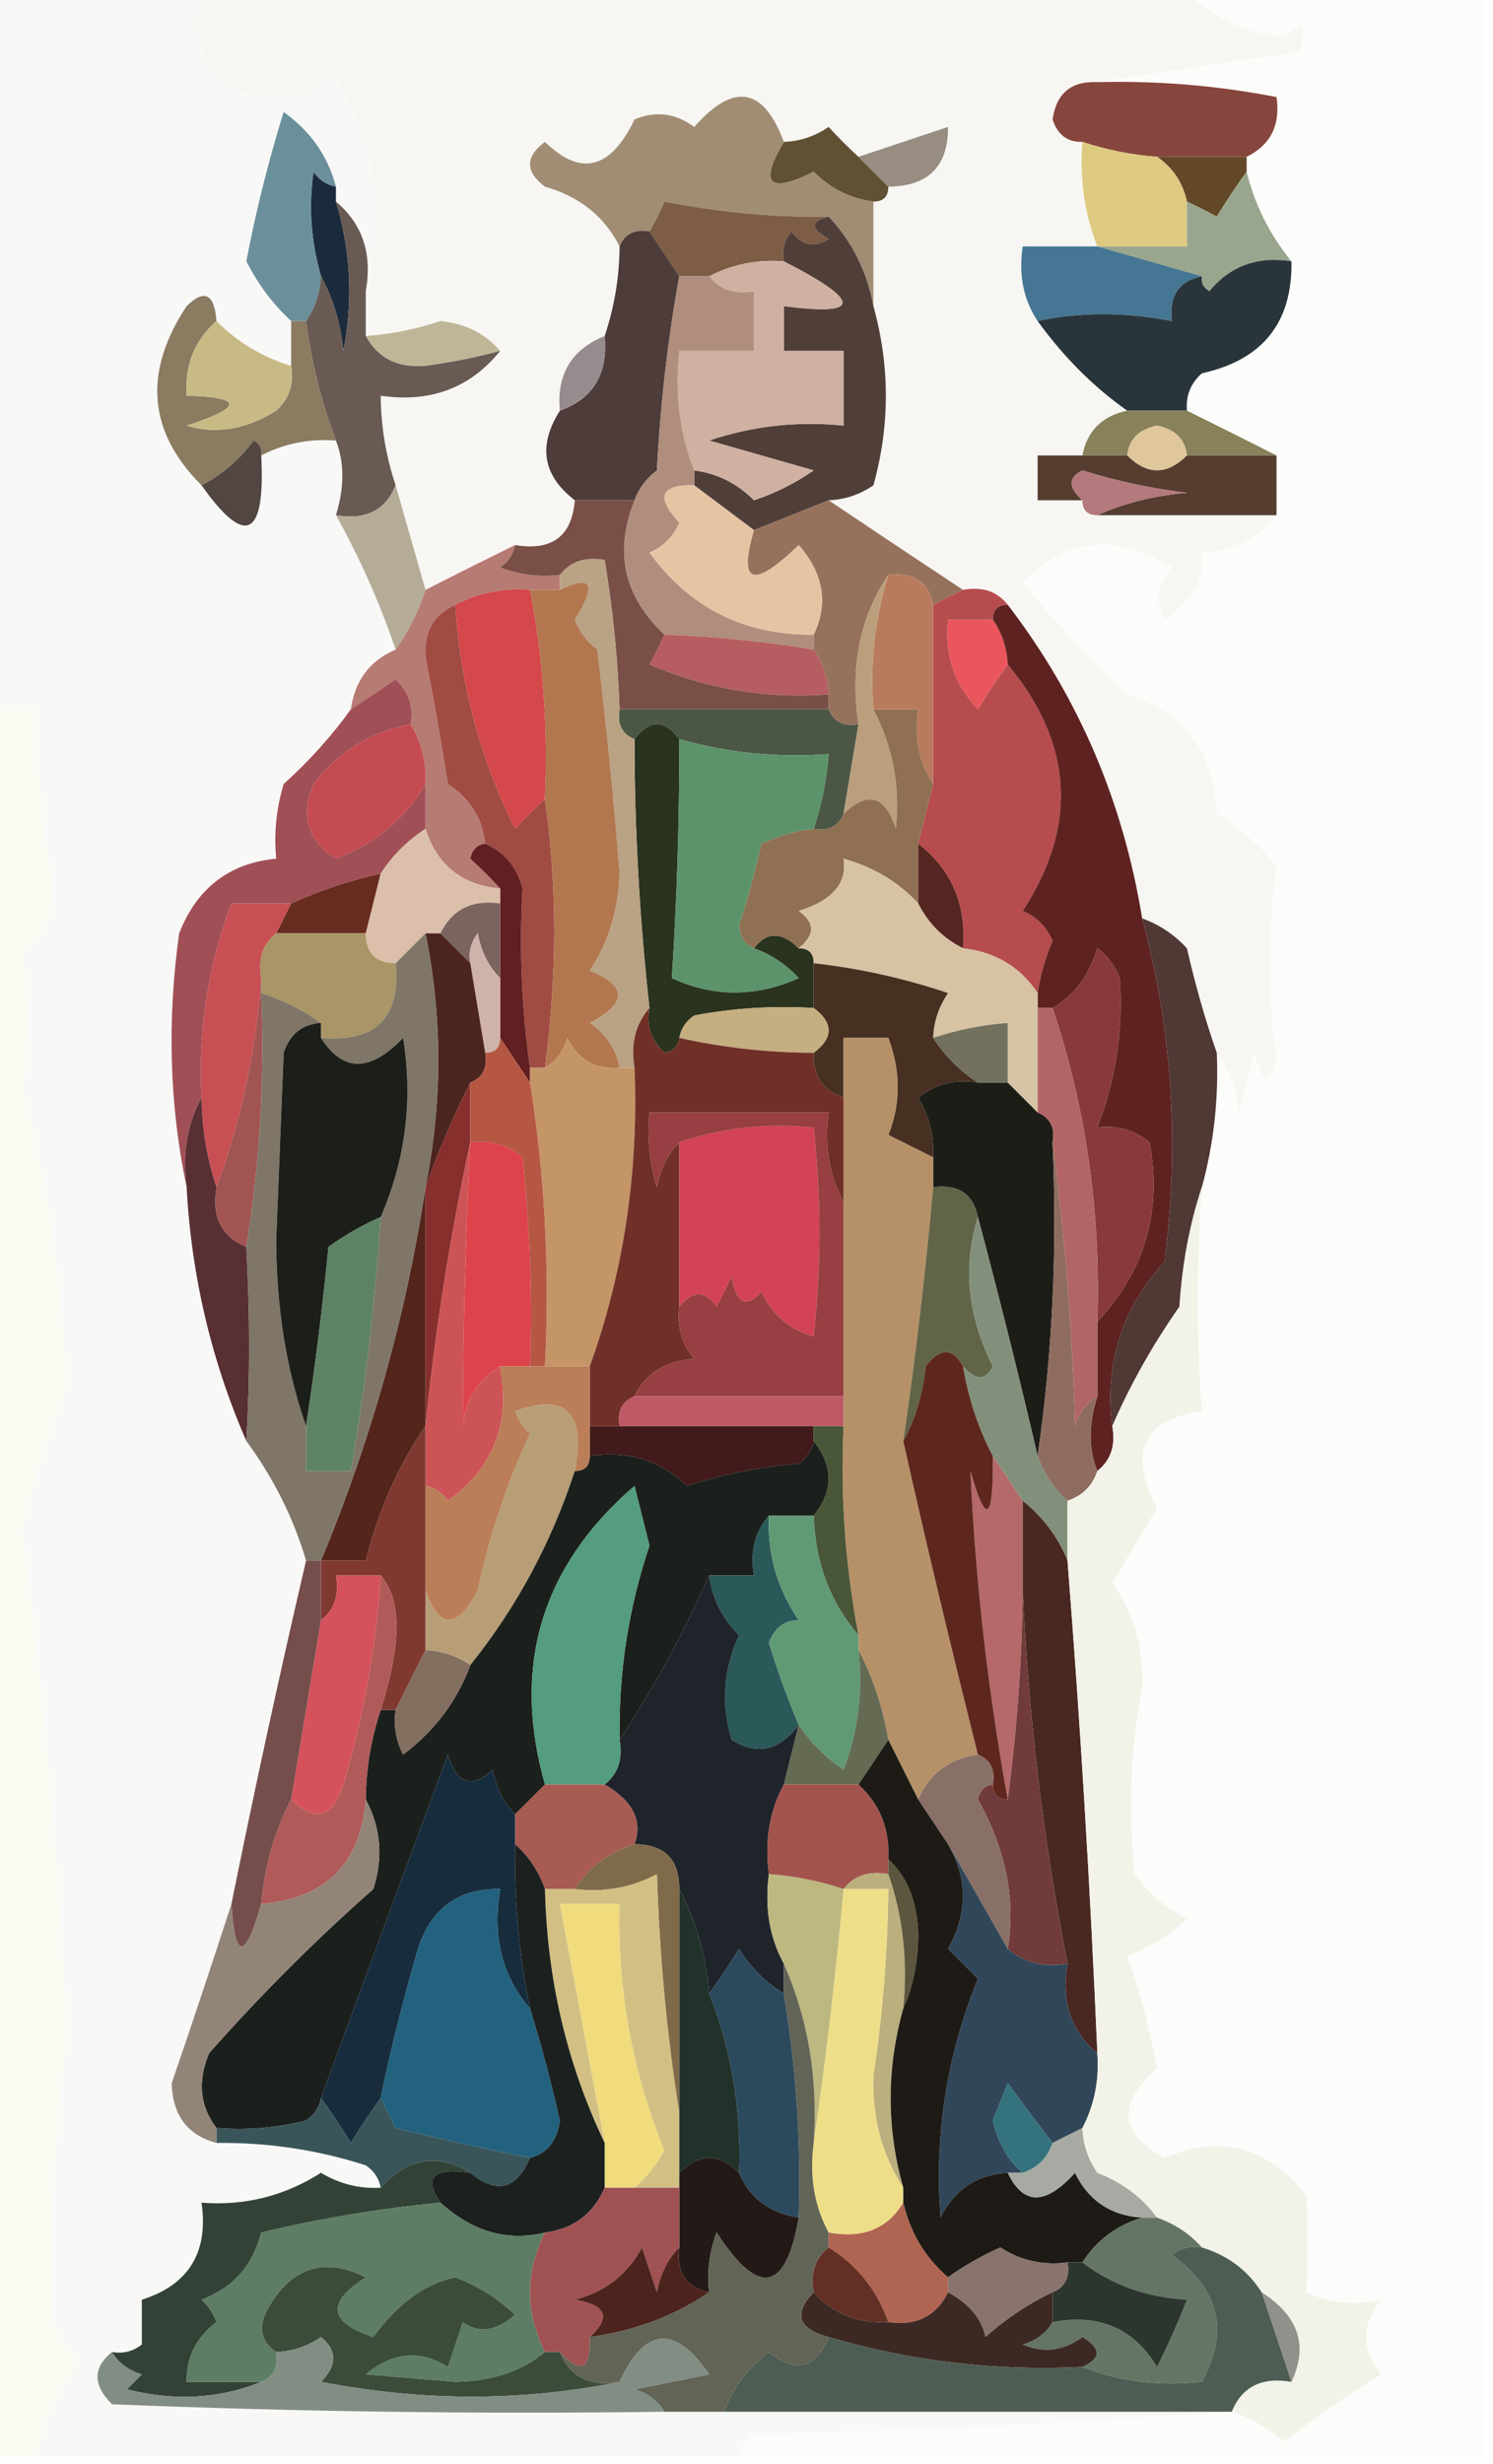 <?xml version="1.0" encoding="UTF-8"?>
<!DOCTYPE svg PUBLIC "-//W3C//DTD SVG 1.1//EN" "http://www.w3.org/Graphics/SVG/1.1/DTD/svg11.dtd">
<svg xmlns="http://www.w3.org/2000/svg" version="1.1" width="100px" height="165px" style="shape-rendering:geometricPrecision; text-rendering:geometricPrecision; image-rendering:optimizeQuality; fill-rule:evenodd; clip-rule:evenodd" xmlns:xlink="http://www.w3.org/1999/xlink">
<g><path style="opacity:1" fill="#f8f8f7" d="M -0.5,-0.5 C 4.167,-0.5 8.833,-0.5 13.5,-0.5C 12.597,4.267 14.597,6.6 19.5,6.5C 20.647,6.182 21.481,5.516 22,4.5C 25.213,9.238 26.046,14.238 24.5,19.5C 24.947,16.99 24.28,14.99 22.5,13.5C 22.5,13.167 22.5,12.833 22.5,12.5C 21.969,10.456 20.802,8.789 19,7.5C 17.977,10.783 17.143,14.116 16.5,17.5C 17.286,19.041 18.286,20.374 19.5,21.5C 19.5,22.5 19.5,23.5 19.5,24.5C 17.589,23.925 15.922,22.925 14.5,21.5C 14.361,19.663 13.694,19.33 12.5,20.5C 9.578,24.916 9.911,28.916 13.5,32.5C 16.447,36.664 17.781,35.997 17.5,30.5C 19.042,29.699 20.709,29.366 22.5,29.5C 23.072,30.973 23.072,32.64 22.5,34.5C 24.105,37.378 25.439,40.378 26.5,43.5C 24.771,44.236 23.771,45.569 23.5,47.5C 22.207,49.296 20.707,50.962 19,52.5C 18.506,54.134 18.34,55.801 18.5,57.5C 15.358,57.799 13.191,59.466 12,62.5C 11.182,68.349 11.348,74.015 12.5,79.5C 12.821,85.443 14.154,91.11 16.5,96.5C 18.314,98.965 19.647,101.632 20.5,104.5C 18.734,112.073 17.068,119.74 15.5,127.5C 14.239,131.394 12.906,135.394 11.5,139.5C 11.561,141.653 12.561,142.986 14.5,143.5C 17.91,143.457 21.243,143.957 24.5,145C 25.056,145.383 25.389,145.883 25.5,146.5C 24.07,146.579 22.736,146.246 21.5,145.5C 19.057,147.055 16.39,147.722 13.5,147.5C 13.973,150.833 12.64,153 9.5,154C 9.5,155 9.5,156 9.5,157C 8.906,157.464 8.239,157.631 7.5,157.5C 6.209,158.542 6.209,159.708 7.5,161C 19.829,161.5 32.162,161.667 44.5,161.5C 45.833,161.5 47.167,161.5 48.5,161.5C 59.5,161.5 70.5,161.5 81.5,161.5C 71.341,162.33 61.008,162.83 50.5,163C 49.944,163.383 49.611,163.883 49.5,164.5C 33.833,164.5 18.167,164.5 2.5,164.5C 2.835,161.993 3.835,159.826 5.5,158C 4.426,157.261 3.759,156.261 3.5,155C 3.32,148.945 3.653,142.778 4.5,136.5C 3.978,125.124 2.978,113.79 1.5,102.5C 2.186,99.235 3.186,96.068 4.5,93C 4.032,84.888 3.032,78.222 1.5,73C 1.984,69.854 1.984,66.854 1.5,64C 2.98,62.701 3.646,61.034 3.5,59C 2.795,55.196 2.462,51.362 2.5,47.5C 1.5,47.5 0.5,47.5 -0.5,47.5C -0.5,31.5 -0.5,15.5 -0.5,-0.5 Z"/></g>
<g><path style="opacity:1" fill="#f7f6f2" d="M 13.5,-0.5 C 35.5,-0.5 57.5,-0.5 79.5,-0.5C 81.203,1.141 83.37,2.141 86,2.5C 87.281,1.353 87.614,1.687 87,3.5C 82.399,4.142 77.899,4.809 73.5,5.5C 71.748,5.418 70.748,6.251 70.5,8C 70.836,9.03 71.503,9.53 72.5,9.5C 72.298,11.95 72.631,14.283 73.5,16.5C 71.833,16.5 70.167,16.5 68.5,16.5C 68.216,18.415 68.549,20.081 69.5,21.5C 71.249,23.916 73.249,25.916 75.5,27.5C 73.81,27.856 72.81,28.856 72.5,30.5C 71.5,30.5 70.5,30.5 69.5,30.5C 69.5,31.5 69.5,32.5 69.5,33.5C 70.5,33.5 71.5,33.5 72.5,33.5C 72.5,34.167 72.833,34.5 73.5,34.5C 77.5,34.5 81.5,34.5 85.5,34.5C 84.319,36.067 82.653,36.901 80.5,37C 80.705,38.676 79.872,40.176 78,41.5C 77.316,40.216 77.483,39.05 78.5,38C 74.763,35.687 71.429,36.02 68.5,39C 70.637,41.639 72.971,44.139 75.5,46.5C 79.33,47.699 81.33,50.365 81.5,54.5C 83.053,55.439 84.387,56.606 85.5,58C 84.922,62.423 84.922,66.756 85.5,71C 85.056,72.762 84.556,72.595 84,70.5C 83.667,71.833 83.333,73.167 83,74.5C 82.79,72.942 82.29,71.609 81.5,70.5C 80.734,68.316 80.067,65.982 79.5,63.5C 78.643,62.575 77.643,61.908 76.5,61.5C 75.229,53.665 72.229,46.665 67.5,40.5C 66.791,39.596 65.791,39.263 64.5,39.5C 61.521,37.53 58.521,35.53 55.5,33.5C 56.583,33.461 57.583,33.127 58.5,32.5C 59.612,28.506 59.612,24.506 58.5,20.5C 58.5,18.167 58.5,15.833 58.5,13.5C 59.167,13.5 59.5,13.167 59.5,12.5C 62.179,12.475 63.512,11.142 63.5,8.5C 61.5,9.167 59.5,9.833 57.5,10.5C 56.849,9.909 56.182,9.243 55.5,8.5C 54.583,9.127 53.583,9.461 52.5,9.5C 51.14,5.833 49.14,5.499 46.5,8.5C 45.232,7.572 43.899,7.405 42.5,8C 40.896,11.344 38.896,11.844 36.5,9.5C 35.167,10.5 35.167,11.5 36.5,12.5C 38.815,13.16 40.481,14.493 41.5,16.5C 41.483,18.565 41.15,20.565 40.5,22.5C 38.273,23.401 37.273,25.067 37.5,27.5C 36.013,29.842 36.346,31.842 38.5,33.5C 38.306,35.912 36.973,36.912 34.5,36.5C 32.517,37.471 30.517,38.471 28.5,39.5C 27.833,37.167 27.167,34.833 26.5,32.5C 25.851,30.565 25.517,28.565 25.5,26.5C 28.831,26.982 31.497,25.982 33.5,23.5C 32.504,22.335 31.171,21.668 29.5,21.5C 27.865,22.046 26.199,22.38 24.5,22.5C 24.5,21.5 24.5,20.5 24.5,19.5C 26.046,14.238 25.213,9.238 22,4.5C 21.481,5.516 20.647,6.182 19.5,6.5C 14.597,6.6 12.597,4.267 13.5,-0.5 Z"/></g>
<g><path style="opacity:1" fill="#fcfcfb" d="M 79.5,-0.5 C 86.167,-0.5 92.833,-0.5 99.5,-0.5C 99.5,54.5 99.5,109.5 99.5,164.5C 82.833,164.5 66.167,164.5 49.5,164.5C 49.611,163.883 49.944,163.383 50.5,163C 61.008,162.83 71.341,162.33 81.5,161.5C 81.833,161.5 82.167,161.5 82.5,161.5C 83.756,161.904 84.923,162.571 86,163.5C 88.087,161.874 90.254,160.374 92.5,159C 91.167,157.333 91.167,155.667 92.5,154C 90.775,154.409 89.108,154.242 87.5,153.5C 87.587,151.297 87.587,149.13 87.5,147C 84.899,143.75 81.733,142.916 78,144.5C 74.979,142.873 74.812,140.873 77.5,138.5C 77.019,135.917 76.352,133.417 75.5,131C 77.002,130.417 78.335,129.584 79.5,128.5C 78.066,127.77 76.9,126.77 76,125.5C 75.542,121.323 75.708,117.157 76.5,113C 76.625,110.391 75.958,108.058 74.5,106C 75.484,104.343 76.484,102.677 77.5,101C 75.526,97.242 76.526,95.076 80.5,94.5C 80.146,89.605 80.146,84.605 80.5,79.5C 81.299,76.57 81.632,73.57 81.5,70.5C 82.29,71.609 82.79,72.942 83,74.5C 83.333,73.167 83.667,71.833 84,70.5C 84.556,72.595 85.056,72.762 85.5,71C 84.922,66.756 84.922,62.423 85.5,58C 84.387,56.606 83.053,55.439 81.5,54.5C 81.33,50.365 79.33,47.699 75.5,46.5C 72.971,44.139 70.637,41.639 68.5,39C 71.429,36.02 74.763,35.687 78.5,38C 77.483,39.05 77.316,40.216 78,41.5C 79.872,40.176 80.705,38.676 80.5,37C 82.653,36.901 84.319,36.067 85.5,34.5C 85.5,33.167 85.5,31.833 85.5,30.5C 83.544,29.508 81.544,28.508 79.5,27.5C 79.414,26.504 79.748,25.671 80.5,25C 84.57,24.101 86.57,21.601 86.5,17.5C 85.044,15.716 84.044,13.716 83.5,11.5C 83.5,11.167 83.5,10.833 83.5,10.5C 85.104,9.713 85.771,8.38 85.5,6.5C 81.548,5.728 77.548,5.395 73.5,5.5C 77.899,4.809 82.399,4.142 87,3.5C 87.614,1.687 87.281,1.353 86,2.5C 83.37,2.141 81.203,1.141 79.5,-0.5 Z"/></g>
<g><path style="opacity:1" fill="#87463d" d="M 73.5,5.5 C 77.548,5.395 81.548,5.728 85.5,6.5C 85.771,8.38 85.104,9.713 83.5,10.5C 81.5,10.5 79.5,10.5 77.5,10.5C 75.784,10.371 74.117,10.038 72.5,9.5C 71.503,9.53 70.836,9.03 70.5,8C 70.748,6.251 71.748,5.418 73.5,5.5 Z"/></g>
<g><path style="opacity:1" fill="#605135" d="M 57.5,10.5 C 58.167,11.167 58.833,11.833 59.5,12.5C 59.5,13.167 59.167,13.5 58.5,13.5C 56.956,13.297 55.622,12.63 54.5,11.5C 51.494,13.004 50.828,12.337 52.5,9.5C 53.583,9.461 54.583,9.127 55.5,8.5C 56.182,9.243 56.849,9.909 57.5,10.5 Z"/></g>
<g><path style="opacity:1" fill="#634928" d="M 77.5,10.5 C 79.5,10.5 81.5,10.5 83.5,10.5C 83.5,10.833 83.5,11.167 83.5,11.5C 82.842,12.398 82.176,13.398 81.5,14.5C 80.817,14.137 80.15,13.804 79.5,13.5C 79.218,12.222 78.551,11.222 77.5,10.5 Z"/></g>
<g><path style="opacity:1" fill="#978d80" d="M 59.5,12.5 C 58.833,11.833 58.167,11.167 57.5,10.5C 59.5,9.833 61.5,9.167 63.5,8.5C 63.512,11.142 62.179,12.475 59.5,12.5 Z"/></g>
<g><path style="opacity:1" fill="#deca81" d="M 72.5,9.5 C 74.117,10.038 75.784,10.371 77.5,10.5C 78.551,11.222 79.218,12.222 79.5,13.5C 79.5,14.5 79.5,15.5 79.5,16.5C 77.5,16.5 75.5,16.5 73.5,16.5C 72.631,14.283 72.298,11.95 72.5,9.5 Z"/></g>
<g><path style="opacity:1" fill="#a08d74" d="M 52.5,9.5 C 50.828,12.337 51.494,13.004 54.5,11.5C 55.622,12.63 56.956,13.297 58.5,13.5C 58.5,15.833 58.5,18.167 58.5,20.5C 58.06,18.156 57.06,16.156 55.5,14.5C 51.989,14.576 48.322,14.243 44.5,13.5C 44.213,14.2 43.88,14.867 43.5,15.5C 42.508,15.328 41.842,15.662 41.5,16.5C 40.481,14.493 38.815,13.16 36.5,12.5C 35.167,11.5 35.167,10.5 36.5,9.5C 38.896,11.844 40.896,11.344 42.5,8C 43.899,7.405 45.232,7.572 46.5,8.5C 49.14,5.499 51.14,5.833 52.5,9.5 Z"/></g>
<g><path style="opacity:1" fill="#99a68d" d="M 83.5,11.5 C 84.044,13.716 85.044,15.716 86.5,17.5C 84.234,17.141 82.401,17.808 81,19.5C 80.601,19.272 80.435,18.938 80.5,18.5C 78.167,17.833 75.833,17.167 73.5,16.5C 75.5,16.5 77.5,16.5 79.5,16.5C 79.5,15.5 79.5,14.5 79.5,13.5C 80.15,13.804 80.817,14.137 81.5,14.5C 82.176,13.398 82.842,12.398 83.5,11.5 Z"/></g>
<g><path style="opacity:1" fill="#1b2b3c" d="M 22.5,12.5 C 22.5,12.833 22.5,13.167 22.5,13.5C 23.492,16.779 23.659,20.112 23,23.5C 22.802,21.618 22.302,19.952 21.5,18.5C 20.833,16.181 20.666,13.847 21,11.5C 21.383,12.056 21.883,12.389 22.5,12.5 Z"/></g>
<g><path style="opacity:1" fill="#7d5d46" d="M 55.5,14.5 C 54.262,14.81 54.262,15.31 55.5,16C 54.551,16.617 53.718,16.451 53,15.5C 52.536,16.094 52.369,16.761 52.5,17.5C 50.709,17.366 49.042,17.699 47.5,18.5C 46.833,18.5 46.167,18.5 45.5,18.5C 44.833,17.5 44.167,16.5 43.5,15.5C 43.88,14.867 44.213,14.2 44.5,13.5C 48.322,14.243 51.989,14.576 55.5,14.5 Z"/></g>
<g><path style="opacity:1" fill="#6b909b" d="M 22.5,12.5 C 21.883,12.389 21.383,12.056 21,11.5C 20.666,13.847 20.833,16.181 21.5,18.5C 21.443,19.609 21.11,20.609 20.5,21.5C 20.167,21.5 19.833,21.5 19.5,21.5C 18.286,20.374 17.286,19.041 16.5,17.5C 17.143,14.116 17.977,10.783 19,7.5C 20.802,8.789 21.969,10.456 22.5,12.5 Z"/></g>
<g><path style="opacity:1" fill="#457693" d="M 73.5,16.5 C 75.833,17.167 78.167,17.833 80.5,18.5C 78.952,18.821 78.285,19.821 78.5,21.5C 75.304,20.889 72.304,20.889 69.5,21.5C 68.549,20.081 68.216,18.415 68.5,16.5C 70.167,16.5 71.833,16.5 73.5,16.5 Z"/></g>
<g><path style="opacity:1" fill="#4d3c3a" d="M 43.5,15.5 C 44.167,16.5 44.833,17.5 45.5,18.5C 44.727,22.75 44.227,27.083 44,31.5C 43.283,32.044 42.783,32.711 42.5,33.5C 41.167,33.5 39.833,33.5 38.5,33.5C 36.346,31.842 36.013,29.842 37.5,27.5C 39.741,26.7 40.741,25.034 40.5,22.5C 41.15,20.565 41.483,18.565 41.5,16.5C 41.842,15.662 42.508,15.328 43.5,15.5 Z"/></g>
<g><path style="opacity:1" fill="#beb696" d="M 33.5,23.5 C 31.874,23.938 30.207,24.272 28.5,24.5C 26.645,24.66 25.312,23.993 24.5,22.5C 26.199,22.38 27.865,22.046 29.5,21.5C 31.171,21.668 32.504,22.335 33.5,23.5 Z"/></g>
<g><path style="opacity:1" fill="#503f39" d="M 55.5,14.5 C 57.06,16.156 58.06,18.156 58.5,20.5C 59.612,24.506 59.612,28.506 58.5,32.5C 57.583,33.127 56.583,33.461 55.5,33.5C 53.833,34.167 52.167,34.833 50.5,35.5C 49.167,34.5 47.833,33.5 46.5,32.5C 46.5,32.167 46.5,31.833 46.5,31.5C 48.044,31.703 49.378,32.37 50.5,33.5C 51.931,33.023 53.264,32.357 54.5,31.5C 52.167,30.833 49.833,30.167 47.5,29.5C 50.428,28.516 53.428,28.183 56.5,28.5C 56.5,26.833 56.5,25.167 56.5,23.5C 55.167,23.5 53.833,23.5 52.5,23.5C 52.5,22.5 52.5,21.5 52.5,20.5C 57.74,21.184 57.74,20.184 52.5,17.5C 52.369,16.761 52.536,16.094 53,15.5C 53.718,16.451 54.551,16.617 55.5,16C 54.262,15.31 54.262,14.81 55.5,14.5 Z"/></g>
<g><path style="opacity:1" fill="#29353b" d="M 86.5,17.5 C 86.57,21.601 84.57,24.101 80.5,25C 79.748,25.671 79.414,26.504 79.5,27.5C 78.167,27.5 76.833,27.5 75.5,27.5C 73.249,25.916 71.249,23.916 69.5,21.5C 72.304,20.889 75.304,20.889 78.5,21.5C 78.285,19.821 78.952,18.821 80.5,18.5C 80.435,18.938 80.601,19.272 81,19.5C 82.401,17.808 84.234,17.141 86.5,17.5 Z"/></g>
<g><path style="opacity:1" fill="#695a54" d="M 22.5,13.5 C 24.28,14.99 24.947,16.99 24.5,19.5C 24.5,20.5 24.5,21.5 24.5,22.5C 25.312,23.993 26.645,24.66 28.5,24.5C 30.207,24.272 31.874,23.938 33.5,23.5C 31.497,25.982 28.831,26.982 25.5,26.5C 25.517,28.565 25.851,30.565 26.5,32.5C 25.817,34.176 24.483,34.843 22.5,34.5C 23.072,32.64 23.072,30.973 22.5,29.5C 21.525,26.933 20.858,24.267 20.5,21.5C 21.11,20.609 21.443,19.609 21.5,18.5C 22.302,19.952 22.802,21.618 23,23.5C 23.659,20.112 23.492,16.779 22.5,13.5 Z"/></g>
<g><path style="opacity:1" fill="#968c8e" d="M 40.5,22.5 C 40.741,25.034 39.741,26.7 37.5,27.5C 37.273,25.067 38.273,23.401 40.5,22.5 Z"/></g>
<g><path style="opacity:1" fill="#d0b0a1" d="M 52.5,17.5 C 57.74,20.184 57.74,21.184 52.5,20.5C 52.5,21.5 52.5,22.5 52.5,23.5C 53.833,23.5 55.167,23.5 56.5,23.5C 56.5,25.167 56.5,26.833 56.5,28.5C 53.428,28.183 50.428,28.516 47.5,29.5C 49.833,30.167 52.167,30.833 54.5,31.5C 53.264,32.357 51.931,33.023 50.5,33.5C 49.378,32.37 48.044,31.703 46.5,31.5C 45.527,29.052 45.194,26.385 45.5,23.5C 47.167,23.5 48.833,23.5 50.5,23.5C 50.5,22.167 50.5,20.833 50.5,19.5C 49.209,19.737 48.209,19.404 47.5,18.5C 49.042,17.699 50.709,17.366 52.5,17.5 Z"/></g>
<g><path style="opacity:1" fill="#b08e7d" d="M 45.5,18.5 C 46.167,18.5 46.833,18.5 47.5,18.5C 48.209,19.404 49.209,19.737 50.5,19.5C 50.5,20.833 50.5,22.167 50.5,23.5C 48.833,23.5 47.167,23.5 45.5,23.5C 45.194,26.385 45.527,29.052 46.5,31.5C 46.5,31.833 46.5,32.167 46.5,32.5C 44.236,32.441 43.902,33.274 45.5,35C 45.095,35.945 44.428,36.612 43.5,37C 46.203,40.712 49.87,42.546 54.5,42.5C 54.5,42.833 54.5,43.167 54.5,43.5C 51.193,42.949 47.86,42.616 44.5,42.5C 41.778,39.945 41.111,36.945 42.5,33.5C 42.783,32.711 43.283,32.044 44,31.5C 44.227,27.083 44.727,22.75 45.5,18.5 Z"/></g>
<g><path style="opacity:1" fill="#8b7b61" d="M 14.5,21.5 C 13.032,22.779 12.365,24.446 12.5,26.5C 16.311,26.596 16.311,27.262 12.5,28.5C 14.452,29.103 16.452,28.77 18.5,27.5C 19.386,26.675 19.719,25.675 19.5,24.5C 19.5,23.5 19.5,22.5 19.5,21.5C 19.833,21.5 20.167,21.5 20.5,21.5C 20.858,24.267 21.525,26.933 22.5,29.5C 20.709,29.366 19.042,29.699 17.5,30.5C 17.565,30.062 17.399,29.728 17,29.5C 16.015,30.814 14.848,31.814 13.5,32.5C 9.911,28.916 9.578,24.916 12.5,20.5C 13.694,19.33 14.361,19.663 14.5,21.5 Z"/></g>
<g><path style="opacity:1" fill="#c8ba85" d="M 14.5,21.5 C 15.922,22.925 17.589,23.925 19.5,24.5C 19.719,25.675 19.386,26.675 18.5,27.5C 16.452,28.77 14.452,29.103 12.5,28.5C 16.311,27.262 16.311,26.596 12.5,26.5C 12.365,24.446 13.032,22.779 14.5,21.5 Z"/></g>
<g><path style="opacity:1" fill="#89815a" d="M 75.5,27.5 C 76.833,27.5 78.167,27.5 79.5,27.5C 81.544,28.508 83.544,29.508 85.5,30.5C 83.5,30.5 81.5,30.5 79.5,30.5C 79.38,29.414 78.713,28.747 77.5,28.5C 76.287,28.747 75.62,29.414 75.5,30.5C 74.5,30.5 73.5,30.5 72.5,30.5C 72.81,28.856 73.81,27.856 75.5,27.5 Z"/></g>
<g><path style="opacity:1" fill="#dfc79b" d="M 79.5,30.5 C 78.167,31.833 76.833,31.833 75.5,30.5C 75.62,29.414 76.287,28.747 77.5,28.5C 78.713,28.747 79.38,29.414 79.5,30.5 Z"/></g>
<g><path style="opacity:1" fill="#563d30" d="M 72.5,30.5 C 73.5,30.5 74.5,30.5 75.5,30.5C 76.833,31.833 78.167,31.833 79.5,30.5C 81.5,30.5 83.5,30.5 85.5,30.5C 85.5,31.833 85.5,33.167 85.5,34.5C 81.5,34.5 77.5,34.5 73.5,34.5C 75.292,33.691 77.292,33.191 79.5,33C 77.109,32.713 74.776,32.213 72.5,31.5C 71.537,31.97 71.537,32.636 72.5,33.5C 71.5,33.5 70.5,33.5 69.5,33.5C 69.5,32.5 69.5,31.5 69.5,30.5C 70.5,30.5 71.5,30.5 72.5,30.5 Z"/></g>
<g><path style="opacity:1" fill="#b3797c" d="M 73.5,34.5 C 72.833,34.5 72.5,34.167 72.5,33.5C 71.537,32.636 71.537,31.97 72.5,31.5C 74.776,32.213 77.109,32.713 79.5,33C 77.292,33.191 75.292,33.691 73.5,34.5 Z"/></g>
<g><path style="opacity:1" fill="#514641" d="M 17.5,30.5 C 17.781,35.997 16.447,36.664 13.5,32.5C 14.848,31.814 16.015,30.814 17,29.5C 17.399,29.728 17.565,30.062 17.5,30.5 Z"/></g>
<g><path style="opacity:1" fill="#96725c" d="M 55.5,33.5 C 58.521,35.53 61.521,37.53 64.5,39.5C 63.833,39.833 63.167,40.167 62.5,40.5C 62.179,38.952 61.179,38.285 59.5,38.5C 57.598,41.337 56.931,44.671 57.5,48.5C 56.508,48.672 55.842,48.338 55.5,47.5C 55.5,47.167 55.5,46.833 55.5,46.5C 55.443,45.391 55.11,44.391 54.5,43.5C 54.5,43.167 54.5,42.833 54.5,42.5C 55.5,40.421 55.166,38.421 53.5,36.5C 50.431,39.461 49.431,39.127 50.5,35.5C 52.167,34.833 53.833,34.167 55.5,33.5 Z"/></g>
<g><path style="opacity:1" fill="#e4c4a3" d="M 46.5,32.5 C 47.833,33.5 49.167,34.5 50.5,35.5C 49.431,39.127 50.431,39.461 53.5,36.5C 55.166,38.421 55.5,40.421 54.5,42.5C 49.87,42.546 46.203,40.712 43.5,37C 44.428,36.612 45.095,35.945 45.5,35C 43.902,33.274 44.236,32.441 46.5,32.5 Z"/></g>
<g><path style="opacity:1" fill="#b5ac98" d="M 26.5,32.5 C 27.167,34.833 27.833,37.167 28.5,39.5C 28.011,40.995 27.345,42.328 26.5,43.5C 25.439,40.378 24.105,37.378 22.5,34.5C 24.483,34.843 25.817,34.176 26.5,32.5 Z"/></g>
<g><path style="opacity:1" fill="#b67b72" d="M 34.5,36.5 C 34.389,37.117 34.056,37.617 33.5,38C 34.793,38.49 36.127,38.657 37.5,38.5C 37.5,38.833 37.5,39.167 37.5,39.5C 36.833,39.5 36.167,39.5 35.5,39.5C 33.709,39.366 32.042,39.699 30.5,40.5C 29.053,41.134 28.387,42.301 28.5,44C 29.054,46.824 29.554,49.657 30,52.5C 31.481,53.471 32.315,54.804 32.5,56.5C 31.957,56.56 31.624,56.893 31.5,57.5C 32.243,58.182 32.909,58.849 33.5,59.5C 30.931,59.262 29.265,57.929 28.5,55.5C 28.5,54.5 28.5,53.5 28.5,52.5C 28.567,51.041 28.234,49.708 27.5,48.5C 27.719,47.325 27.386,46.325 26.5,45.5C 25.482,46.193 24.482,46.859 23.5,47.5C 23.771,45.569 24.771,44.236 26.5,43.5C 27.345,42.328 28.011,40.995 28.5,39.5C 30.517,38.471 32.517,37.471 34.5,36.5 Z"/></g>
<g><path style="opacity:1" fill="#b97b5d" d="M 59.5,38.5 C 61.179,38.285 62.179,38.952 62.5,40.5C 62.5,44.5 62.5,48.5 62.5,52.5C 61.549,51.081 61.215,49.415 61.5,47.5C 60.5,47.5 59.5,47.5 58.5,47.5C 58.264,44.392 58.597,41.392 59.5,38.5 Z"/></g>
<g><path style="opacity:1" fill="#b55d60" d="M 44.5,42.5 C 47.86,42.616 51.193,42.949 54.5,43.5C 55.11,44.391 55.443,45.391 55.5,46.5C 51.32,46.812 47.32,46.145 43.5,44.5C 43.863,43.816 44.196,43.15 44.5,42.5 Z"/></g>
<g><path style="opacity:1" fill="#794f47" d="M 38.5,33.5 C 39.833,33.5 41.167,33.5 42.5,33.5C 41.111,36.945 41.778,39.945 44.5,42.5C 44.196,43.15 43.863,43.816 43.5,44.5C 47.32,46.145 51.32,46.812 55.5,46.5C 55.5,46.833 55.5,47.167 55.5,47.5C 50.833,47.5 46.167,47.5 41.5,47.5C 41.384,44.14 41.051,40.807 40.5,37.5C 39.209,37.263 38.209,37.596 37.5,38.5C 36.127,38.657 34.793,38.49 33.5,38C 34.056,37.617 34.389,37.117 34.5,36.5C 36.973,36.912 38.306,35.912 38.5,33.5 Z"/></g>
<g><path style="opacity:1" fill="#ea565c" d="M 66.5,41.5 C 67.11,42.391 67.443,43.391 67.5,44.5C 66.842,45.398 66.176,46.398 65.5,47.5C 63.914,45.827 63.247,43.827 63.5,41.5C 64.5,41.5 65.5,41.5 66.5,41.5 Z"/></g>
<g><path style="opacity:1" fill="#4c5644" d="M 41.5,47.5 C 46.167,47.5 50.833,47.5 55.5,47.5C 55.842,48.338 56.508,48.672 57.5,48.5C 57.167,50.5 56.833,52.5 56.5,54.5C 56.158,55.338 55.492,55.672 54.5,55.5C 55.038,53.883 55.371,52.216 55.5,50.5C 52.061,50.747 48.728,50.414 45.5,49.5C 44.5,48.167 43.5,48.167 42.5,49.5C 41.662,49.158 41.328,48.492 41.5,47.5 Z"/></g>
<g><path style="opacity:1" fill="#a04c43" d="M 30.5,40.5 C 30.822,45.781 32.156,50.781 34.5,55.5C 35.182,54.757 35.849,54.091 36.5,53.5C 37.325,59.307 37.325,65.307 36.5,71.5C 36.167,71.5 35.833,71.5 35.5,71.5C 34.934,67.573 34.767,63.573 35,59.5C 34.623,58.058 33.79,57.058 32.5,56.5C 32.315,54.804 31.481,53.471 30,52.5C 29.554,49.657 29.054,46.824 28.5,44C 28.387,42.301 29.053,41.134 30.5,40.5 Z"/></g>
<g><path style="opacity:1" fill="#29331e" d="M 45.5,49.5 C 45.506,54.893 45.339,60.227 45,65.5C 47.795,66.782 50.628,66.782 53.5,65.5C 52.643,64.575 51.643,63.908 50.5,63.5C 51.348,62.375 52.348,62.375 53.5,63.5C 54.167,63.5 54.5,63.833 54.5,64.5C 54.5,65.5 54.5,66.5 54.5,67.5C 51.813,67.336 49.146,67.503 46.5,68C 45.944,68.383 45.611,68.883 45.5,69.5C 45.44,70.043 45.107,70.376 44.5,70.5C 43.614,69.675 43.281,68.675 43.5,67.5C 42.835,61.523 42.502,55.523 42.5,49.5C 43.5,48.167 44.5,48.167 45.5,49.5 Z"/></g>
<g><path style="opacity:1" fill="#bb9f7c" d="M 59.5,38.5 C 58.597,41.392 58.264,44.392 58.5,47.5C 59.812,50.025 60.312,52.691 60,55.5C 59.296,53.273 58.129,52.94 56.5,54.5C 56.833,52.5 57.167,50.5 57.5,48.5C 56.931,44.671 57.598,41.337 59.5,38.5 Z"/></g>
<g><path style="opacity:1" fill="#d4474b" d="M 35.5,39.5 C 36.383,44.103 36.717,48.77 36.5,53.5C 35.849,54.091 35.182,54.757 34.5,55.5C 32.156,50.781 30.822,45.781 30.5,40.5C 32.042,39.699 33.709,39.366 35.5,39.5 Z"/></g>
<g><path style="opacity:1" fill="#5c936a" d="M 45.5,49.5 C 48.728,50.414 52.061,50.747 55.5,50.5C 55.371,52.216 55.038,53.883 54.5,55.5C 53.502,55.587 52.335,55.92 51,56.5C 50.578,58.355 50.078,60.189 49.5,62C 49.57,62.765 49.903,63.265 50.5,63.5C 51.643,63.908 52.643,64.575 53.5,65.5C 50.628,66.782 47.795,66.782 45,65.5C 45.339,60.227 45.506,54.893 45.5,49.5 Z"/></g>
<g><path style="opacity:1" fill="#c54b53" d="M 27.5,48.5 C 28.234,49.708 28.567,51.041 28.5,52.5C 27.141,54.824 25.141,56.49 22.5,57.5C 20.616,56.307 20.116,54.641 21,52.5C 22.678,50.334 24.845,49.001 27.5,48.5 Z"/></g>
<g><path style="opacity:1" fill="#b64c4e" d="M 64.5,39.5 C 65.791,39.263 66.791,39.596 67.5,40.5C 66.833,40.5 66.5,40.833 66.5,41.5C 65.5,41.5 64.5,41.5 63.5,41.5C 63.247,43.827 63.914,45.827 65.5,47.5C 66.176,46.398 66.842,45.398 67.5,44.5C 71.882,49.79 72.215,55.29 68.5,61C 69.428,61.388 70.095,62.055 70.5,63C 70.011,64.138 69.677,65.305 69.5,66.5C 68.341,64.75 66.674,63.75 64.5,63.5C 64.727,60.562 63.727,58.229 61.5,56.5C 61.833,55.167 62.167,53.833 62.5,52.5C 62.5,48.5 62.5,44.5 62.5,40.5C 63.167,40.167 63.833,39.833 64.5,39.5 Z"/></g>
<g><path style="opacity:1" fill="#8f7053" d="M 58.5,47.5 C 59.5,47.5 60.5,47.5 61.5,47.5C 61.215,49.415 61.549,51.081 62.5,52.5C 62.167,53.833 61.833,55.167 61.5,56.5C 61.5,57.833 61.5,59.167 61.5,60.5C 60.176,59.065 58.509,58.065 56.5,57.5C 56.761,59.132 55.761,60.299 53.5,61C 54.598,61.77 54.598,62.603 53.5,63.5C 52.348,62.375 51.348,62.375 50.5,63.5C 49.903,63.265 49.57,62.765 49.5,62C 50.078,60.189 50.578,58.355 51,56.5C 52.335,55.92 53.502,55.587 54.5,55.5C 55.492,55.672 56.158,55.338 56.5,54.5C 58.129,52.94 59.296,53.273 60,55.5C 60.312,52.691 59.812,50.025 58.5,47.5 Z"/></g>
<g><path style="opacity:1" fill="#a14f56" d="M 27.5,48.5 C 24.845,49.001 22.678,50.334 21,52.5C 20.116,54.641 20.616,56.307 22.5,57.5C 25.141,56.49 27.141,54.824 28.5,52.5C 28.5,53.5 28.5,54.5 28.5,55.5C 27.272,56.306 26.272,57.306 25.5,58.5C 23.421,58.971 21.421,59.637 19.5,60.5C 18.167,60.5 16.833,60.5 15.5,60.5C 13.938,64.652 13.272,68.985 13.5,73.5C 12.539,75.265 12.205,77.265 12.5,79.5C 11.348,74.015 11.182,68.349 12,62.5C 13.191,59.466 15.358,57.799 18.5,57.5C 18.34,55.801 18.506,54.134 19,52.5C 20.707,50.962 22.207,49.296 23.5,47.5C 24.482,46.859 25.482,46.193 26.5,45.5C 27.386,46.325 27.719,47.325 27.5,48.5 Z"/></g>
<g><path style="opacity:1" fill="#672c1f" d="M 25.5,58.5 C 25.167,59.833 24.833,61.167 24.5,62.5C 22.5,62.5 20.5,62.5 18.5,62.5C 18.833,61.833 19.167,61.167 19.5,60.5C 21.421,59.637 23.421,58.971 25.5,58.5 Z"/></g>
<g><path style="opacity:1" fill="#621f21" d="M 32.5,56.5 C 33.79,57.058 34.623,58.058 35,59.5C 34.767,63.573 34.934,67.573 35.5,71.5C 35.5,71.833 35.5,72.167 35.5,72.5C 34.833,71.5 34.167,70.5 33.5,69.5C 33.5,68.167 33.5,66.833 33.5,65.5C 33.5,63.833 33.5,62.167 33.5,60.5C 33.5,60.167 33.5,59.833 33.5,59.5C 32.909,58.849 32.243,58.182 31.5,57.5C 31.624,56.893 31.957,56.56 32.5,56.5 Z"/></g>
<g><path style="opacity:1" fill="#542521" d="M 61.5,56.5 C 63.727,58.229 64.727,60.562 64.5,63.5C 63.167,62.833 62.167,61.833 61.5,60.5C 61.5,59.167 61.5,57.833 61.5,56.5 Z"/></g>
<g><path style="opacity:1" fill="#5e2321" d="M 67.5,40.5 C 72.229,46.665 75.229,53.665 76.5,61.5C 78.517,68.953 79.017,76.62 78,84.5C 75.146,87.615 73.979,91.281 74.5,95.5C 74.737,96.791 74.404,97.791 73.5,98.5C 72.903,97.065 72.903,95.398 73.5,93.5C 73.5,91.833 73.5,90.167 73.5,88.5C 76.676,85.133 77.842,81.133 77,76.5C 75.989,75.663 74.822,75.33 73.5,75.5C 74.746,72.267 75.246,68.933 75,65.5C 74.692,64.692 74.192,64.025 73.5,63.5C 72.943,65.332 71.943,66.665 70.5,67.5C 70.167,67.5 69.833,67.5 69.5,67.5C 69.5,67.167 69.5,66.833 69.5,66.5C 69.677,65.305 70.011,64.138 70.5,63C 70.095,62.055 69.428,61.388 68.5,61C 72.215,55.29 71.882,49.79 67.5,44.5C 67.443,43.391 67.11,42.391 66.5,41.5C 66.5,40.833 66.833,40.5 67.5,40.5 Z"/></g>
<g><path style="opacity:1" fill="#dbbfaa" d="M 28.5,55.5 C 29.265,57.929 30.931,59.262 33.5,59.5C 33.5,59.833 33.5,60.167 33.5,60.5C 31.62,60.229 30.287,60.896 29.5,62.5C 29.167,62.5 28.833,62.5 28.5,62.5C 27.833,63.167 27.167,63.833 26.5,64.5C 25.167,64.5 24.5,63.833 24.5,62.5C 24.833,61.167 25.167,59.833 25.5,58.5C 26.272,57.306 27.272,56.306 28.5,55.5 Z"/></g>
<g><path style="opacity:1" fill="#7b645e" d="M 33.5,60.5 C 33.5,62.167 33.5,63.833 33.5,65.5C 32.732,64.737 32.232,63.737 32,62.5C 31.536,63.094 31.369,63.761 31.5,64.5C 30.833,63.833 30.167,63.167 29.5,62.5C 30.287,60.896 31.62,60.229 33.5,60.5 Z"/></g>
<g><path style="opacity:1" fill="#baa284" d="M 41.5,47.5 C 41.328,48.492 41.662,49.158 42.5,49.5C 42.502,55.523 42.835,61.523 43.5,67.5C 42.566,68.568 42.232,69.901 42.5,71.5C 42.167,71.5 41.833,71.5 41.5,71.5C 41.279,70.265 40.612,69.265 39.5,68.5C 42.028,67.184 42.028,66.017 39.5,65C 40.743,63.13 41.41,60.964 41.5,58.5C 41.11,53.489 40.61,48.489 40,43.5C 39.308,42.975 38.808,42.308 38.5,41.5C 39.988,39.114 39.655,38.448 37.5,39.5C 37.5,39.167 37.5,38.833 37.5,38.5C 38.209,37.596 39.209,37.263 40.5,37.5C 41.051,40.807 41.384,44.14 41.5,47.5 Z"/></g>
<g><path style="opacity:1" fill="#d7c2a4" d="M 61.5,60.5 C 62.167,61.833 63.167,62.833 64.5,63.5C 66.674,63.75 68.341,64.75 69.5,66.5C 69.5,66.833 69.5,67.167 69.5,67.5C 69.5,69.833 69.5,72.167 69.5,74.5C 68.833,73.833 68.167,73.167 67.5,72.5C 67.5,71.167 67.5,69.833 67.5,68.5C 65.784,68.629 64.117,68.962 62.5,69.5C 62.539,68.417 62.873,67.417 63.5,66.5C 60.562,65.511 57.562,64.844 54.5,64.5C 54.5,63.833 54.167,63.5 53.5,63.5C 54.598,62.603 54.598,61.77 53.5,61C 55.761,60.299 56.761,59.132 56.5,57.5C 58.509,58.065 60.176,59.065 61.5,60.5 Z"/></g>
<g><path style="opacity:1" fill="#c84f53" d="M 19.5,60.5 C 19.167,61.167 18.833,61.833 18.5,62.5C 17.596,63.209 17.263,64.209 17.5,65.5C 17.138,70.421 16.138,75.087 14.5,79.5C 13.851,77.565 13.517,75.565 13.5,73.5C 13.272,68.985 13.938,64.652 15.5,60.5C 16.833,60.5 18.167,60.5 19.5,60.5 Z"/></g>
<g><path style="opacity:1" fill="#b2774f" d="M 41.5,71.5 C 39.876,71.64 38.71,70.973 38,69.5C 37.722,70.416 37.222,71.082 36.5,71.5C 37.325,65.307 37.325,59.307 36.5,53.5C 36.717,48.77 36.383,44.103 35.5,39.5C 36.167,39.5 36.833,39.5 37.5,39.5C 39.655,38.448 39.988,39.114 38.5,41.5C 38.808,42.308 39.308,42.975 40,43.5C 40.61,48.489 41.11,53.489 41.5,58.5C 41.41,60.964 40.743,63.13 39.5,65C 42.028,66.017 42.028,67.184 39.5,68.5C 40.612,69.265 41.279,70.265 41.5,71.5 Z"/></g>
<g><path style="opacity:1" fill="#a99566" d="M 18.5,62.5 C 20.5,62.5 22.5,62.5 24.5,62.5C 24.5,63.833 25.167,64.5 26.5,64.5C 26.838,68.151 25.172,69.817 21.5,69.5C 21.5,69.167 21.5,68.833 21.5,68.5C 20.328,67.655 18.995,66.989 17.5,66.5C 17.5,66.167 17.5,65.833 17.5,65.5C 17.263,64.209 17.596,63.209 18.5,62.5 Z"/></g>
<g><path style="opacity:1" fill="#473022" d="M 54.5,64.5 C 57.562,64.844 60.562,65.511 63.5,66.5C 62.873,67.417 62.539,68.417 62.5,69.5C 63.306,70.728 64.306,71.728 65.5,72.5C 64.022,72.238 62.689,72.571 61.5,73.5C 62.246,74.736 62.579,76.07 62.5,77.5C 61.527,77.013 60.527,76.513 59.5,76C 60.333,73.919 60.333,71.752 59.5,69.5C 58.5,69.5 57.5,69.5 56.5,69.5C 56.5,70.833 56.5,72.167 56.5,73.5C 55.094,73.027 54.427,72.027 54.5,70.5C 55.833,69.5 55.833,68.5 54.5,67.5C 54.5,66.5 54.5,65.5 54.5,64.5 Z"/></g>
<g><path style="opacity:1" fill="#cfb3ab" d="M 33.5,65.5 C 33.5,66.833 33.5,68.167 33.5,69.5C 33.5,70.167 33.167,70.5 32.5,70.5C 32.167,68.5 31.833,66.5 31.5,64.5C 31.369,63.761 31.536,63.094 32,62.5C 32.232,63.737 32.732,64.737 33.5,65.5 Z"/></g>
<g><path style="opacity:1" fill="#c5ae80" d="M 54.5,67.5 C 55.833,68.5 55.833,69.5 54.5,70.5C 51.455,70.492 48.455,70.159 45.5,69.5C 45.611,68.883 45.944,68.383 46.5,68C 49.146,67.503 51.813,67.336 54.5,67.5 Z"/></g>
<g><path style="opacity:1" fill="#73715e" d="M 67.5,72.5 C 66.833,72.5 66.167,72.5 65.5,72.5C 64.306,71.728 63.306,70.728 62.5,69.5C 64.117,68.962 65.784,68.629 67.5,68.5C 67.5,69.833 67.5,71.167 67.5,72.5 Z"/></g>
<g><path style="opacity:1" fill="#4c251f" d="M 28.5,62.5 C 28.833,62.5 29.167,62.5 29.5,62.5C 30.167,63.167 30.833,63.833 31.5,64.5C 31.833,66.5 32.167,68.5 32.5,70.5C 32.672,71.492 32.338,72.158 31.5,72.5C 30.349,74.779 29.349,77.112 28.5,79.5C 29.639,73.805 29.639,68.139 28.5,62.5 Z"/></g>
<g><path style="opacity:1" fill="#503835" d="M 76.5,61.5 C 77.643,61.908 78.643,62.575 79.5,63.5C 80.067,65.982 80.734,68.316 81.5,70.5C 81.632,73.57 81.299,76.57 80.5,79.5C 79.683,81.969 79.183,84.635 79,87.5C 77.207,90.062 75.707,92.728 74.5,95.5C 73.979,91.281 75.146,87.615 78,84.5C 79.017,76.62 78.517,68.953 76.5,61.5 Z"/></g>
<g><path style="opacity:1" fill="#a05553" d="M 17.5,65.5 C 17.5,65.833 17.5,66.167 17.5,66.5C 17.74,72.227 17.407,77.894 16.5,83.5C 14.823,82.817 14.157,81.483 14.5,79.5C 16.138,75.087 17.138,70.421 17.5,65.5 Z"/></g>
<g><path style="opacity:1" fill="#89393c" d="M 73.5,88.5 C 73.74,81.172 72.74,74.172 70.5,67.5C 71.943,66.665 72.943,65.332 73.5,63.5C 74.192,64.025 74.692,64.692 75,65.5C 75.246,68.933 74.746,72.267 73.5,75.5C 74.822,75.33 75.989,75.663 77,76.5C 77.842,81.133 76.676,85.133 73.5,88.5 Z"/></g>
<g><path style="opacity:1" fill="#1d1d18" d="M 65.5,72.5 C 66.167,72.5 66.833,72.5 67.5,72.5C 68.167,73.167 68.833,73.833 69.5,74.5C 70.338,74.842 70.672,75.508 70.5,76.5C 70.825,83.687 70.491,90.687 69.5,97.5C 68.261,92.193 66.927,86.86 65.5,81.5C 65.179,79.952 64.179,79.285 62.5,79.5C 62.5,78.833 62.5,78.167 62.5,77.5C 62.579,76.07 62.246,74.736 61.5,73.5C 62.689,72.571 64.022,72.238 65.5,72.5 Z"/></g>
<g><path style="opacity:1" fill="#582f33" d="M 13.5,73.5 C 13.517,75.565 13.851,77.565 14.5,79.5C 14.157,81.483 14.823,82.817 16.5,83.5C 16.745,88.056 16.745,92.39 16.5,96.5C 14.154,91.11 12.821,85.443 12.5,79.5C 12.205,77.265 12.539,75.265 13.5,73.5 Z"/></g>
<g><path style="opacity:1" fill="#b69168" d="M 62.5,77.5 C 62.5,78.167 62.5,78.833 62.5,79.5C 61.994,85.188 61.328,90.855 60.5,96.5C 61.911,102.833 63.578,109.833 65.5,117.5C 63.569,117.771 62.236,118.771 61.5,120.5C 60.833,119.167 60.167,117.833 59.5,116.5C 59.125,114.302 58.458,112.302 57.5,110.5C 57.5,110.167 57.5,109.833 57.5,109.5C 56.617,104.897 56.283,100.23 56.5,95.5C 56.5,94.833 56.5,94.167 56.5,93.5C 56.5,89.167 56.5,84.833 56.5,80.5C 56.5,78.167 56.5,75.833 56.5,73.5C 56.5,72.167 56.5,70.833 56.5,69.5C 57.5,69.5 58.5,69.5 59.5,69.5C 60.333,71.752 60.333,73.919 59.5,76C 60.527,76.513 61.527,77.013 62.5,77.5 Z"/></g>
<g><path style="opacity:1" fill="#c49567" d="M 41.5,71.5 C 41.833,71.5 42.167,71.5 42.5,71.5C 42.778,78.489 41.778,85.156 39.5,91.5C 38.5,91.5 37.5,91.5 36.5,91.5C 36.824,84.978 36.49,78.645 35.5,72.5C 35.5,72.167 35.5,71.833 35.5,71.5C 35.833,71.5 36.167,71.5 36.5,71.5C 37.222,71.082 37.722,70.416 38,69.5C 38.71,70.973 39.876,71.64 41.5,71.5 Z"/></g>
<g><path style="opacity:1" fill="#616447" d="M 62.5,79.5 C 64.179,79.285 65.179,79.952 65.5,81.5C 64.47,84.776 64.803,88.11 66.5,91.5C 66.03,92.463 65.364,92.463 64.5,91.5C 63.811,90.226 62.977,90.226 62,91.5C 61.802,93.382 61.302,95.048 60.5,96.5C 61.328,90.855 61.994,85.188 62.5,79.5 Z"/></g>
<g><path style="opacity:1" fill="#de434c" d="M 31.5,76.5 C 32.822,76.33 33.989,76.663 35,77.5C 35.499,82.155 35.666,86.822 35.5,91.5C 34.833,91.5 34.167,91.5 33.5,91.5C 32.034,92.347 31.2,93.68 31,95.5C 31.012,89.182 31.179,82.849 31.5,76.5 Z"/></g>
<g><path style="opacity:1" fill="#713027" d="M 43.5,67.5 C 43.281,68.675 43.614,69.675 44.5,70.5C 45.107,70.376 45.44,70.043 45.5,69.5C 48.455,70.159 51.455,70.492 54.5,70.5C 54.427,72.027 55.094,73.027 56.5,73.5C 56.5,75.833 56.5,78.167 56.5,80.5C 55.539,78.735 55.205,76.735 55.5,74.5C 51.5,74.5 47.5,74.5 43.5,74.5C 43.34,76.199 43.507,77.866 44,79.5C 44.232,78.263 44.732,77.263 45.5,76.5C 45.5,80.167 45.5,83.833 45.5,87.5C 45.33,88.822 45.663,89.989 46.5,91C 44.563,91.122 43.23,91.955 42.5,93.5C 41.662,93.842 41.328,94.508 41.5,95.5C 40.833,95.5 40.167,95.5 39.5,95.5C 39.5,94.167 39.5,92.833 39.5,91.5C 41.778,85.156 42.778,78.489 42.5,71.5C 42.232,69.901 42.566,68.568 43.5,67.5 Z"/></g>
<g><path style="opacity:1" fill="#d24355" d="M 45.5,87.5 C 45.5,83.833 45.5,80.167 45.5,76.5C 48.287,75.523 51.287,75.19 54.5,75.5C 55.016,80.229 55.016,84.896 54.5,89.5C 52.866,89.032 51.7,88.032 51,86.5C 49.984,87.634 49.317,87.301 49,85.5C 48.667,86.167 48.333,86.833 48,87.5C 47.23,86.402 46.397,86.402 45.5,87.5 Z"/></g>
<g><path style="opacity:1" fill="#862f2d" d="M 31.5,72.5 C 31.5,73.833 31.5,75.167 31.5,76.5C 30.145,82.784 29.145,89.117 28.5,95.5C 28.5,90.167 28.5,84.833 28.5,79.5C 29.349,77.112 30.349,74.779 31.5,72.5 Z"/></g>
<g><path style="opacity:1" fill="#b65744" d="M 33.5,69.5 C 34.167,70.5 34.833,71.5 35.5,72.5C 36.49,78.645 36.824,84.978 36.5,91.5C 36.167,91.5 35.833,91.5 35.5,91.5C 35.666,86.822 35.499,82.155 35,77.5C 33.989,76.663 32.822,76.33 31.5,76.5C 31.5,75.167 31.5,73.833 31.5,72.5C 32.338,72.158 32.672,71.492 32.5,70.5C 33.167,70.5 33.5,70.167 33.5,69.5 Z"/></g>
<g><path style="opacity:1" fill="#b26565" d="M 69.5,67.5 C 69.833,67.5 70.167,67.5 70.5,67.5C 72.74,74.172 73.74,81.172 73.5,88.5C 73.5,90.167 73.5,91.833 73.5,93.5C 72.778,93.918 72.278,94.584 72,95.5C 71.828,88.987 71.328,82.653 70.5,76.5C 70.672,75.508 70.338,74.842 69.5,74.5C 69.5,72.167 69.5,69.833 69.5,67.5 Z"/></g>
<g><path style="opacity:1" fill="#53251b" d="M 28.5,79.5 C 28.5,84.833 28.5,90.167 28.5,95.5C 26.677,98.141 25.343,101.141 24.5,104.5C 23.5,104.5 22.5,104.5 21.5,104.5C 24.871,96.397 27.204,88.064 28.5,79.5 Z"/></g>
<g><path style="opacity:1" fill="#7f7668" d="M 28.5,62.5 C 29.639,68.139 29.639,73.805 28.5,79.5C 27.204,88.064 24.871,96.397 21.5,104.5C 21.167,104.5 20.833,104.5 20.5,104.5C 19.647,101.632 18.314,98.965 16.5,96.5C 16.745,92.39 16.745,88.056 16.5,83.5C 17.407,77.894 17.74,72.227 17.5,66.5C 18.995,66.989 20.328,67.655 21.5,68.5C 20.25,68.577 19.417,69.244 19,70.5C 18.833,74.667 18.667,78.833 18.5,83C 18.509,87.557 19.175,91.724 20.5,95.5C 20.5,96.5 20.5,97.5 20.5,98.5C 21.5,98.5 22.5,98.5 23.5,98.5C 24.466,92.888 25.132,87.221 25.5,81.5C 27.169,77.649 27.669,73.649 27,69.5C 24.794,71.811 22.961,71.811 21.5,69.5C 25.172,69.817 26.838,68.151 26.5,64.5C 27.167,63.833 27.833,63.167 28.5,62.5 Z"/></g>
<g><path style="opacity:1" fill="#1c1f19" d="M 21.5,68.5 C 21.5,68.833 21.5,69.167 21.5,69.5C 22.961,71.811 24.794,71.811 27,69.5C 27.669,73.649 27.169,77.649 25.5,81.5C 24.279,82.028 23.113,82.695 22,83.5C 21.608,87.528 21.108,91.528 20.5,95.5C 19.175,91.724 18.509,87.557 18.5,83C 18.667,78.833 18.833,74.667 19,70.5C 19.417,69.244 20.25,68.577 21.5,68.5 Z"/></g>
<g><path style="opacity:1" fill="#5e8364" d="M 25.5,81.5 C 25.132,87.221 24.466,92.888 23.5,98.5C 22.5,98.5 21.5,98.5 20.5,98.5C 20.5,97.5 20.5,96.5 20.5,95.5C 21.108,91.528 21.608,87.528 22,83.5C 23.113,82.695 24.279,82.028 25.5,81.5 Z"/></g>
<g><path style="opacity:1" fill="#973f42" d="M 56.5,80.5 C 56.5,84.833 56.5,89.167 56.5,93.5C 51.833,93.5 47.167,93.5 42.5,93.5C 43.23,91.955 44.563,91.122 46.5,91C 45.663,89.989 45.33,88.822 45.5,87.5C 46.397,86.402 47.23,86.402 48,87.5C 48.333,86.833 48.667,86.167 49,85.5C 49.317,87.301 49.984,87.634 51,86.5C 51.7,88.032 52.866,89.032 54.5,89.5C 55.016,84.896 55.016,80.229 54.5,75.5C 51.287,75.19 48.287,75.523 45.5,76.5C 44.732,77.263 44.232,78.263 44,79.5C 43.507,77.866 43.34,76.199 43.5,74.5C 47.5,74.5 51.5,74.5 55.5,74.5C 55.205,76.735 55.539,78.735 56.5,80.5 Z"/></g>
<g><path style="opacity:1" fill="#bf5965" d="M 42.5,93.5 C 47.167,93.5 51.833,93.5 56.5,93.5C 56.5,94.167 56.5,94.833 56.5,95.5C 55.833,95.5 55.167,95.5 54.5,95.5C 50.167,95.5 45.833,95.5 41.5,95.5C 41.328,94.508 41.662,93.842 42.5,93.5 Z"/></g>
<g><path style="opacity:1" fill="#82907b" d="M 65.5,81.5 C 66.927,86.86 68.261,92.193 69.5,97.5C 69.932,98.71 70.599,99.71 71.5,100.5C 71.5,101.833 71.5,103.167 71.5,104.5C 70.857,102.924 69.857,101.59 68.5,100.5C 67.833,99.5 67.167,98.5 66.5,97.5C 65.542,95.698 64.875,93.698 64.5,91.5C 65.364,92.463 66.03,92.463 66.5,91.5C 64.803,88.11 64.47,84.776 65.5,81.5 Z"/></g>
<g><path style="opacity:1" fill="#421a1b" d="M 39.5,95.5 C 40.167,95.5 40.833,95.5 41.5,95.5C 45.833,95.5 50.167,95.5 54.5,95.5C 54.5,95.833 54.5,96.167 54.5,96.5C 54.389,97.117 54.056,97.617 53.5,98C 50.905,98.226 48.405,98.726 46,99.5C 44.211,97.771 42.044,97.104 39.5,97.5C 39.5,96.833 39.5,96.167 39.5,95.5 Z"/></g>
<g><path style="opacity:1" fill="#8e6d60" d="M 70.5,76.5 C 71.328,82.653 71.828,88.987 72,95.5C 72.278,94.584 72.778,93.918 73.5,93.5C 72.903,95.398 72.903,97.065 73.5,98.5C 73.167,99.5 72.5,100.167 71.5,100.5C 70.599,99.71 69.932,98.71 69.5,97.5C 70.491,90.687 70.825,83.687 70.5,76.5 Z"/></g>
<g><path style="opacity:1" fill="#cd5456" d="M 31.5,76.5 C 31.179,82.849 31.012,89.182 31,95.5C 31.2,93.68 32.034,92.347 33.5,91.5C 34.211,95.325 33.045,98.325 30,100.5C 29.617,99.944 29.117,99.611 28.5,99.5C 28.5,98.167 28.5,96.833 28.5,95.5C 29.145,89.117 30.145,82.784 31.5,76.5 Z"/></g>
<g><path style="opacity:1" fill="#b89e76" d="M 38.5,98.5 C 36.928,103.315 34.595,107.648 31.5,111.5C 30.609,110.89 29.609,110.557 28.5,110.5C 28.5,109.167 28.5,107.833 28.5,106.5C 29.441,109.125 30.607,109.125 32,106.5C 32.773,102.847 33.94,99.347 35.5,96C 35.043,95.586 34.709,95.086 34.5,94.5C 37.92,93.247 39.254,94.581 38.5,98.5 Z"/></g>
<g><path style="opacity:1" fill="#1c201c" d="M 54.5,96.5 C 55.833,98.167 55.833,99.833 54.5,101.5C 53.5,101.5 52.5,101.5 51.5,101.5C 50.566,102.568 50.232,103.901 50.5,105.5C 49.5,105.5 48.5,105.5 47.5,105.5C 45.766,109.419 43.766,113.086 41.5,116.5C 41.424,112.029 42.091,107.696 43.5,103.5C 43.167,102.167 42.833,100.833 42.5,99.5C 36.259,104.889 34.259,111.556 36.5,119.5C 35.833,120.167 35.167,120.833 34.5,121.5C 33.732,120.737 33.232,119.737 33,118.5C 31.605,119.815 30.605,119.481 30,117.5C 27.116,125.246 24.282,132.913 21.5,140.5C 21.389,141.117 21.056,141.617 20.5,142C 18.527,142.495 16.527,142.662 14.5,142.5C 13.387,141.054 13.22,139.387 14,137.5C 17.447,133.597 21.114,129.93 25,126.5C 25.678,124.402 25.511,122.402 24.5,120.5C 24.517,118.435 24.851,116.435 25.5,114.5C 25.833,114.5 26.167,114.5 26.5,114.5C 26.351,115.552 26.517,116.552 27,117.5C 29.127,115.886 30.627,113.886 31.5,111.5C 34.595,107.648 36.928,103.315 38.5,98.5C 39.167,98.5 39.5,98.167 39.5,97.5C 42.044,97.104 44.211,97.771 46,99.5C 48.405,98.726 50.905,98.226 53.5,98C 54.056,97.617 54.389,97.117 54.5,96.5 Z"/></g>
<g><path style="opacity:1" fill="#ba7e58" d="M 33.5,91.5 C 34.167,91.5 34.833,91.5 35.5,91.5C 35.833,91.5 36.167,91.5 36.5,91.5C 37.5,91.5 38.5,91.5 39.5,91.5C 39.5,92.833 39.5,94.167 39.5,95.5C 39.5,96.167 39.5,96.833 39.5,97.5C 39.5,98.167 39.167,98.5 38.5,98.5C 39.254,94.581 37.92,93.247 34.5,94.5C 34.709,95.086 35.043,95.586 35.5,96C 33.94,99.347 32.773,102.847 32,106.5C 30.607,109.125 29.441,109.125 28.5,106.5C 28.5,104.167 28.5,101.833 28.5,99.5C 29.117,99.611 29.617,99.944 30,100.5C 33.045,98.325 34.211,95.325 33.5,91.5 Z"/></g>
<g><path style="opacity:1" fill="#495637" d="M 54.5,96.5 C 54.5,96.167 54.5,95.833 54.5,95.5C 55.167,95.5 55.833,95.5 56.5,95.5C 56.283,100.23 56.617,104.897 57.5,109.5C 55.603,107.302 54.603,104.636 54.5,101.5C 55.833,99.833 55.833,98.167 54.5,96.5 Z"/></g>
<g><path style="opacity:1" fill="#803931" d="M 28.5,95.5 C 28.5,96.833 28.5,98.167 28.5,99.5C 28.5,101.833 28.5,104.167 28.5,106.5C 28.5,107.833 28.5,109.167 28.5,110.5C 27.833,111.833 27.167,113.167 26.5,114.5C 26.167,114.5 25.833,114.5 25.5,114.5C 26.901,110.083 26.901,107.083 25.5,105.5C 24.5,105.5 23.5,105.5 22.5,105.5C 22.737,106.791 22.404,107.791 21.5,108.5C 21.5,107.167 21.5,105.833 21.5,104.5C 22.5,104.5 23.5,104.5 24.5,104.5C 25.343,101.141 26.677,98.141 28.5,95.5 Z"/></g>
<g><path style="opacity:1" fill="#b5696a" d="M 66.5,97.5 C 67.167,98.5 67.833,99.5 68.5,100.5C 68.5,102.5 68.5,104.5 68.5,106.5C 68.456,111.154 68.122,115.821 67.5,120.5C 66.169,113.188 65.336,105.854 65,98.5C 66.043,102.226 66.543,101.893 66.5,97.5 Z"/></g>
<g><path style="opacity:1" fill="#492821" d="M 68.5,100.5 C 69.857,101.59 70.857,102.924 71.5,104.5C 72.365,115.487 73.032,126.487 73.5,137.5C 71.72,136.01 71.053,134.01 71.5,131.5C 69.87,123.142 68.87,114.809 68.5,106.5C 68.5,104.5 68.5,102.5 68.5,100.5 Z"/></g>
<g><path style="opacity:1" fill="#5e271e" d="M 64.5,91.5 C 64.875,93.698 65.542,95.698 66.5,97.5C 66.543,101.893 66.043,102.226 65,98.5C 65.336,105.854 66.169,113.188 67.5,120.5C 66.833,120.5 66.5,120.167 66.5,119.5C 66.672,118.508 66.338,117.842 65.5,117.5C 63.578,109.833 61.911,102.833 60.5,96.5C 61.302,95.048 61.802,93.382 62,91.5C 62.977,90.226 63.811,90.226 64.5,91.5 Z"/></g>
<g><path style="opacity:1" fill="#836f60" d="M 28.5,110.5 C 29.609,110.557 30.609,110.89 31.5,111.5C 30.627,113.886 29.127,115.886 27,117.5C 26.517,116.552 26.351,115.552 26.5,114.5C 27.167,113.167 27.833,111.833 28.5,110.5 Z"/></g>
<g><path style="opacity:1" fill="#549d7f" d="M 41.5,116.5 C 41.737,117.791 41.404,118.791 40.5,119.5C 39.167,119.5 37.833,119.5 36.5,119.5C 34.259,111.556 36.259,104.889 42.5,99.5C 42.833,100.833 43.167,102.167 43.5,103.5C 42.091,107.696 41.424,112.029 41.5,116.5 Z"/></g>
<g><path style="opacity:1" fill="#2b5859" d="M 51.5,101.5 C 51.387,104.049 52.054,106.382 53.5,108.5C 52.559,108.489 51.892,108.989 51.5,110C 52.077,111.9 52.743,113.733 53.5,115.5C 52.211,117.248 50.711,117.581 49,116.5C 48.289,114.101 48.456,111.768 49.5,109.5C 48.37,108.378 47.703,107.044 47.5,105.5C 48.5,105.5 49.5,105.5 50.5,105.5C 50.232,103.901 50.566,102.568 51.5,101.5 Z"/></g>
<g><path style="opacity:1" fill="#b05a59" d="M 25.5,114.5 C 24.851,116.435 24.517,118.435 24.5,120.5C 24.175,124.777 21.842,127.111 17.5,127.5C 17.721,124.933 18.388,122.599 19.5,120.5C 21.129,122.06 22.296,121.727 23,119.5C 24.363,114.916 25.197,110.249 25.5,105.5C 26.901,107.083 26.901,110.083 25.5,114.5 Z"/></g>
<g><path style="opacity:1" fill="#609a74" d="M 51.5,101.5 C 52.5,101.5 53.5,101.5 54.5,101.5C 54.603,104.636 55.603,107.302 57.5,109.5C 57.5,109.833 57.5,110.167 57.5,110.5C 57.813,113.247 57.48,115.914 56.5,118.5C 55.265,117.66 54.265,116.66 53.5,115.5C 52.743,113.733 52.077,111.9 51.5,110C 51.892,108.989 52.559,108.489 53.5,108.5C 52.054,106.382 51.387,104.049 51.5,101.5 Z"/></g>
<g><path style="opacity:1" fill="#d5525d" d="M 25.5,105.5 C 25.197,110.249 24.363,114.916 23,119.5C 22.296,121.727 21.129,122.06 19.5,120.5C 20.167,116.5 20.833,112.5 21.5,108.5C 22.404,107.791 22.737,106.791 22.5,105.5C 23.5,105.5 24.5,105.5 25.5,105.5 Z"/></g>
<g><path style="opacity:1" fill="#1f242b" d="M 47.5,105.5 C 47.703,107.044 48.37,108.378 49.5,109.5C 48.456,111.768 48.289,114.101 49,116.5C 50.711,117.581 52.211,117.248 53.5,115.5C 53.167,116.833 52.833,118.167 52.5,119.5C 51.539,121.265 51.205,123.265 51.5,125.5C 51.205,127.735 51.539,129.735 52.5,131.5C 52.5,132.167 52.5,132.833 52.5,133.5C 51.288,132.77 50.288,131.77 49.5,130.5C 48.824,131.602 48.158,132.602 47.5,133.5C 47.279,130.933 46.612,128.599 45.5,126.5C 45.5,124.5 44.5,123.5 42.5,123.5C 43.061,121.934 42.394,120.601 40.5,119.5C 41.404,118.791 41.737,117.791 41.5,116.5C 43.766,113.086 45.766,109.419 47.5,105.5 Z"/></g>
<g><path style="opacity:1" fill="#656b53" d="M 57.5,110.5 C 58.458,112.302 59.125,114.302 59.5,116.5C 58.833,117.5 58.167,118.5 57.5,119.5C 55.833,119.5 54.167,119.5 52.5,119.5C 52.833,118.167 53.167,116.833 53.5,115.5C 54.265,116.66 55.265,117.66 56.5,118.5C 57.48,115.914 57.813,113.247 57.5,110.5 Z"/></g>
<g><path style="opacity:1" fill="#754e4b" d="M 20.5,104.5 C 20.833,104.5 21.167,104.5 21.5,104.5C 21.5,105.833 21.5,107.167 21.5,108.5C 20.833,112.5 20.167,116.5 19.5,120.5C 18.388,122.599 17.721,124.933 17.5,127.5C 16.404,131.289 15.737,131.289 15.5,127.5C 17.068,119.74 18.734,112.073 20.5,104.5 Z"/></g>
<g><path style="opacity:1" fill="#a75b53" d="M 36.5,119.5 C 37.833,119.5 39.167,119.5 40.5,119.5C 42.394,120.601 43.061,121.934 42.5,123.5C 40.781,124.022 39.447,125.022 38.5,126.5C 37.833,126.5 37.167,126.5 36.5,126.5C 36.068,125.29 35.401,124.29 34.5,123.5C 34.5,122.833 34.5,122.167 34.5,121.5C 35.167,120.833 35.833,120.167 36.5,119.5 Z"/></g>
<g><path style="opacity:1" fill="#a3534d" d="M 52.5,119.5 C 54.167,119.5 55.833,119.5 57.5,119.5C 58.942,120.82 59.608,122.486 59.5,124.5C 59.5,124.833 59.5,125.167 59.5,125.5C 58.209,125.263 57.209,125.596 56.5,126.5C 54.883,125.962 53.216,125.629 51.5,125.5C 51.205,123.265 51.539,121.265 52.5,119.5 Z"/></g>
<g><path style="opacity:1" fill="#703b3a" d="M 68.5,106.5 C 68.87,114.809 69.87,123.142 71.5,131.5C 69.901,131.768 68.568,131.434 67.5,130.5C 68.04,127.19 67.373,123.856 65.5,120.5C 65.624,119.893 65.957,119.56 66.5,119.5C 66.5,120.167 66.833,120.5 67.5,120.5C 68.122,115.821 68.456,111.154 68.5,106.5 Z"/></g>
<g><path style="opacity:1" fill="#897067" d="M 65.5,117.5 C 66.338,117.842 66.672,118.508 66.5,119.5C 65.957,119.56 65.624,119.893 65.5,120.5C 67.373,123.856 68.04,127.19 67.5,130.5C 66.167,128.167 64.833,125.833 63.5,123.5C 62.833,122.5 62.167,121.5 61.5,120.5C 62.236,118.771 63.569,117.771 65.5,117.5 Z"/></g>
<g><path style="opacity:1" fill="#172d3e" d="M 34.5,121.5 C 34.5,122.167 34.5,122.833 34.5,123.5C 34.423,127.215 34.756,130.881 35.5,134.5C 33.631,132.365 32.964,129.698 33.5,126.5C 30.708,126.452 28.875,127.785 28,130.5C 27.004,133.909 26.171,137.242 25.5,140.5C 24.842,141.398 24.176,142.398 23.5,143.5C 22.824,142.398 22.158,141.398 21.5,140.5C 24.282,132.913 27.116,125.246 30,117.5C 30.605,119.481 31.605,119.815 33,118.5C 33.232,119.737 33.732,120.737 34.5,121.5 Z"/></g>
<g><path style="opacity:1" fill="#f0dc7d" d="M 42.5,146.5 C 41.833,146.5 41.167,146.5 40.5,146.5C 40.5,145.5 40.5,144.5 40.5,143.5C 39.5,138.167 38.5,132.833 37.5,127.5C 38.833,127.5 40.167,127.5 41.5,127.5C 41.344,133.202 42.344,138.702 44.5,144C 43.944,145.011 43.278,145.844 42.5,146.5 Z"/></g>
<g><path style="opacity:1" fill="#bbaf7e" d="M 56.5,126.5 C 57.209,125.596 58.209,125.263 59.5,125.5C 60.477,128.287 60.81,131.287 60.5,134.5C 59.375,138.521 59.375,142.521 60.5,146.5C 59.074,144.321 58.408,141.821 58.5,139C 59.123,134.853 59.456,130.686 59.5,126.5C 58.5,126.5 57.5,126.5 56.5,126.5 Z"/></g>
<g><path style="opacity:1" fill="#928477" d="M 24.5,120.5 C 25.511,122.402 25.678,124.402 25,126.5C 21.114,129.93 17.447,133.597 14,137.5C 13.22,139.387 13.387,141.054 14.5,142.5C 14.5,142.833 14.5,143.167 14.5,143.5C 12.561,142.986 11.561,141.653 11.5,139.5C 12.906,135.394 14.239,131.394 15.5,127.5C 15.737,131.289 16.404,131.289 17.5,127.5C 21.842,127.111 24.175,124.777 24.5,120.5 Z"/></g>
<g><path style="opacity:1" fill="#7f6b4a" d="M 42.5,123.5 C 44.5,123.5 45.5,124.5 45.5,126.5C 45.5,131.5 45.5,136.5 45.5,141.5C 44.673,136.349 44.173,131.016 44,125.5C 42.3,126.406 40.467,126.739 38.5,126.5C 39.447,125.022 40.781,124.022 42.5,123.5 Z"/></g>
<g><path style="opacity:1" fill="#d2bf83" d="M 45.5,141.5 C 45.5,142.833 45.5,144.167 45.5,145.5C 45.5,145.833 45.5,146.167 45.5,146.5C 44.5,146.5 43.5,146.5 42.5,146.5C 43.278,145.844 43.944,145.011 44.5,144C 42.344,138.702 41.344,133.202 41.5,127.5C 40.167,127.5 38.833,127.5 37.5,127.5C 38.5,132.833 39.5,138.167 40.5,143.5C 37.976,138.231 36.643,132.564 36.5,126.5C 37.167,126.5 37.833,126.5 38.5,126.5C 40.467,126.739 42.3,126.406 44,125.5C 44.173,131.016 44.673,136.349 45.5,141.5 Z"/></g>
<g><path style="opacity:1" fill="#5d563f" d="M 59.5,125.5 C 59.5,125.167 59.5,124.833 59.5,124.5C 60.777,125.694 61.444,127.36 61.5,129.5C 61.493,131.369 61.16,133.036 60.5,134.5C 60.81,131.287 60.477,128.287 59.5,125.5 Z"/></g>
<g><path style="opacity:1" fill="#eede87" d="M 56.5,126.5 C 57.5,126.5 58.5,126.5 59.5,126.5C 59.456,130.686 59.123,134.853 58.5,139C 58.408,141.821 59.074,144.321 60.5,146.5C 60.5,146.833 60.5,147.167 60.5,147.5C 59.448,149.256 57.781,149.923 55.5,149.5C 54.539,147.735 54.205,145.735 54.5,143.5C 55.305,137.984 55.972,132.318 56.5,126.5 Z"/></g>
<g><path style="opacity:1" fill="#2c4a5d" d="M 52.5,133.5 C 53.329,138.453 53.663,143.453 53.5,148.5C 51.545,148.201 50.211,147.201 49.5,145.5C 49.661,141.277 48.994,137.277 47.5,133.5C 48.158,132.602 48.824,131.602 49.5,130.5C 50.288,131.77 51.288,132.77 52.5,133.5 Z"/></g>
<g><path style="opacity:1" fill="#f9fbf3" d="M -0.5,47.5 C 0.5,47.5 1.5,47.5 2.5,47.5C 2.462,51.362 2.795,55.196 3.5,59C 3.646,61.034 2.98,62.701 1.5,64C 1.984,66.854 1.984,69.854 1.5,73C 3.032,78.222 4.032,84.888 4.5,93C 3.186,96.068 2.186,99.235 1.5,102.5C 2.978,113.79 3.978,125.124 4.5,136.5C 3.653,142.778 3.32,148.945 3.5,155C 3.759,156.261 4.426,157.261 5.5,158C 3.835,159.826 2.835,161.993 2.5,164.5C 1.5,164.5 0.5,164.5 -0.5,164.5C -0.5,125.5 -0.5,86.5 -0.5,47.5 Z"/></g>
<g><path style="opacity:1" fill="#21322a" d="M 45.5,126.5 C 46.612,128.599 47.279,130.933 47.5,133.5C 48.994,137.277 49.661,141.277 49.5,145.5C 48.167,144.167 46.833,144.167 45.5,145.5C 45.5,144.167 45.5,142.833 45.5,141.5C 45.5,136.5 45.5,131.5 45.5,126.5 Z"/></g>
<g><path style="opacity:1" fill="#314759" d="M 63.5,123.5 C 64.833,125.833 66.167,128.167 67.5,130.5C 68.568,131.434 69.901,131.768 71.5,131.5C 71.053,134.01 71.72,136.01 73.5,137.5C 73.634,139.292 73.301,140.958 72.5,142.5C 71.833,142.833 71.167,143.167 70.5,143.5C 69.521,142.235 68.521,140.901 67.5,139.5C 67.167,140.333 66.833,141.167 66.5,142C 66.874,143.55 67.54,144.717 68.5,145.5C 68.167,145.5 67.833,145.5 67.5,145.5C 65.418,145.624 63.918,146.624 63,148.5C 62.574,142.993 63.407,137.66 65.5,132.5C 64.833,131.833 64.167,131.167 63.5,130.5C 64.822,128.135 64.822,125.802 63.5,123.5 Z"/></g>
<g><path style="opacity:1" fill="#1e1b16" d="M 59.5,116.5 C 60.167,117.833 60.833,119.167 61.5,120.5C 62.167,121.5 62.833,122.5 63.5,123.5C 64.822,125.802 64.822,128.135 63.5,130.5C 64.167,131.167 64.833,131.833 65.5,132.5C 63.407,137.66 62.574,142.993 63,148.5C 63.918,146.624 65.418,145.624 67.5,145.5C 68.536,147.688 70.036,147.688 72,145.5C 72.918,147.376 74.418,148.376 76.5,148.5C 74.781,149.022 73.448,150.022 72.5,151.5C 72.167,151.5 71.833,151.5 71.5,151.5C 69.856,151.714 68.356,151.38 67,150.5C 65.698,151.085 64.531,151.751 63.5,152.5C 61.972,151.198 60.972,149.531 60.5,147.5C 60.5,147.167 60.5,146.833 60.5,146.5C 59.375,142.521 59.375,138.521 60.5,134.5C 61.16,133.036 61.493,131.369 61.5,129.5C 61.444,127.36 60.777,125.694 59.5,124.5C 59.608,122.486 58.942,120.82 57.5,119.5C 58.167,118.5 58.833,117.5 59.5,116.5 Z"/></g>
<g><path style="opacity:1" fill="#22627e" d="M 35.5,134.5 C 36.262,136.956 36.929,139.456 37.5,142C 37.316,143.376 36.649,144.209 35.5,144.5C 32.527,143.916 29.527,143.249 26.5,142.5C 26.137,141.817 25.804,141.15 25.5,140.5C 26.171,137.242 27.004,133.909 28,130.5C 28.875,127.785 30.708,126.452 33.5,126.5C 32.964,129.698 33.631,132.365 35.5,134.5 Z"/></g>
<g><path style="opacity:1" fill="#bdb780" d="M 51.5,125.5 C 53.216,125.629 54.883,125.962 56.5,126.5C 55.972,132.318 55.305,137.984 54.5,143.5C 54.802,139.21 54.136,135.21 52.5,131.5C 51.539,129.735 51.205,127.735 51.5,125.5 Z"/></g>
<g><path style="opacity:1" fill="#34737d" d="M 70.5,143.5 C 70.167,144.5 69.5,145.167 68.5,145.5C 67.54,144.717 66.874,143.55 66.5,142C 66.833,141.167 67.167,140.333 67.5,139.5C 68.521,140.901 69.521,142.235 70.5,143.5 Z"/></g>
<g><path style="opacity:1" fill="#395559" d="M 21.5,140.5 C 22.158,141.398 22.824,142.398 23.5,143.5C 24.176,142.398 24.842,141.398 25.5,140.5C 25.804,141.15 26.137,141.817 26.5,142.5C 29.527,143.249 32.527,143.916 35.5,144.5C 34.597,146.62 33.263,146.954 31.5,145.5C 29.317,144.157 27.317,144.49 25.5,146.5C 25.389,145.883 25.056,145.383 24.5,145C 21.243,143.957 17.91,143.457 14.5,143.5C 14.5,143.167 14.5,142.833 14.5,142.5C 16.527,142.662 18.527,142.495 20.5,142C 21.056,141.617 21.389,141.117 21.5,140.5 Z"/></g>
<g><path style="opacity:1" fill="#a7aaa2" d="M 72.5,142.5 C 72.539,143.583 72.873,144.583 73.5,145.5C 75.184,146.15 76.517,147.15 77.5,148.5C 77.167,148.5 76.833,148.5 76.5,148.5C 74.418,148.376 72.918,147.376 72,145.5C 70.036,147.688 68.536,147.688 67.5,145.5C 67.833,145.5 68.167,145.5 68.5,145.5C 69.5,145.167 70.167,144.5 70.5,143.5C 71.167,143.167 71.833,142.833 72.5,142.5 Z"/></g>
<g><path style="opacity:1" fill="#f2f2e8" d="M 80.5,79.5 C 80.146,84.605 80.146,89.605 80.5,94.5C 76.526,95.076 75.526,97.242 77.5,101C 76.484,102.677 75.484,104.343 74.5,106C 75.958,108.058 76.625,110.391 76.5,113C 75.708,117.157 75.542,121.323 76,125.5C 76.9,126.77 78.066,127.77 79.5,128.5C 78.335,129.584 77.002,130.417 75.5,131C 76.352,133.417 77.019,135.917 77.5,138.5C 74.812,140.873 74.979,142.873 78,144.5C 81.733,142.916 84.899,143.75 87.5,147C 87.587,149.13 87.587,151.297 87.5,153.5C 89.108,154.242 90.775,154.409 92.5,154C 91.167,155.667 91.167,157.333 92.5,159C 90.254,160.374 88.087,161.874 86,163.5C 84.923,162.571 83.756,161.904 82.5,161.5C 83.183,159.824 84.517,159.157 86.5,159.5C 87.648,157.085 86.982,155.085 84.5,153.5C 83.564,152.026 82.23,151.026 80.5,150.5C 79.71,149.599 78.71,148.932 77.5,148.5C 76.517,147.15 75.184,146.15 73.5,145.5C 72.873,144.583 72.539,143.583 72.5,142.5C 73.301,140.958 73.634,139.292 73.5,137.5C 73.032,126.487 72.365,115.487 71.5,104.5C 71.5,103.167 71.5,101.833 71.5,100.5C 72.5,100.167 73.167,99.5 73.5,98.5C 74.404,97.791 74.737,96.791 74.5,95.5C 75.707,92.728 77.207,90.062 79,87.5C 79.183,84.635 79.683,81.969 80.5,79.5 Z"/></g>
<g><path style="opacity:1" fill="#334236" d="M 31.5,145.5 C 29.006,145.131 28.34,145.797 29.5,147.5C 25.448,147.888 21.448,148.555 17.5,149.5C 16.937,151.709 15.604,153.209 13.5,154C 13.957,154.414 14.291,154.914 14.5,155.5C 13.147,156.524 12.48,157.857 12.5,159.5C 14.167,159.5 15.833,159.5 17.5,159.5C 14.697,160.638 11.697,160.805 8.5,160C 8.833,159.667 9.167,159.333 9.5,159C 8.584,158.722 7.918,158.222 7.5,157.5C 8.239,157.631 8.906,157.464 9.5,157C 9.5,156 9.5,155 9.5,154C 12.64,153 13.973,150.833 13.5,147.5C 16.39,147.722 19.057,147.055 21.5,145.5C 22.736,146.246 24.07,146.579 25.5,146.5C 27.317,144.49 29.317,144.157 31.5,145.5 Z"/></g>
<g><path style="opacity:1" fill="#1c211f" d="M 34.5,123.5 C 35.401,124.29 36.068,125.29 36.5,126.5C 36.643,132.564 37.976,138.231 40.5,143.5C 40.5,144.5 40.5,145.5 40.5,146.5C 39.738,148.262 38.404,149.262 36.5,149.5C 34.002,150.121 31.668,149.455 29.5,147.5C 28.34,145.797 29.006,145.131 31.5,145.5C 33.263,146.954 34.597,146.62 35.5,144.5C 36.649,144.209 37.316,143.376 37.5,142C 36.929,139.456 36.262,136.956 35.5,134.5C 34.756,130.881 34.423,127.215 34.5,123.5 Z"/></g>
<g><path style="opacity:1" fill="#5d7d64" d="M 29.5,147.5 C 31.668,149.455 34.002,150.121 36.5,149.5C 35.167,152.167 35.167,154.833 36.5,157.5C 34.952,158.794 32.952,159.461 30.5,159.5C 28.5,159.333 26.5,159.167 24.5,159C 26.298,157.495 28.132,157.328 30,158.5C 30.333,157.5 30.667,156.5 31,155.5C 32.073,156.28 33.24,156.113 34.5,155C 33.335,153.916 32.002,153.083 30.5,152.5C 28.502,152.905 26.668,154.238 25,156.5C 22.006,155.513 21.839,154.18 24.5,152.5C 21.743,151.134 19.577,151.801 18,154.5C 17.26,155.749 17.427,156.749 18.5,157.5C 18.672,158.492 18.338,159.158 17.5,159.5C 15.833,159.5 14.167,159.5 12.5,159.5C 12.48,157.857 13.147,156.524 14.5,155.5C 14.291,154.914 13.957,154.414 13.5,154C 15.604,153.209 16.937,151.709 17.5,149.5C 21.448,148.555 25.448,147.888 29.5,147.5 Z"/></g>
<g><path style="opacity:1" fill="#231a18" d="M 49.5,145.5 C 50.211,147.201 51.545,148.201 53.5,148.5C 52.637,153.504 50.804,153.838 48,149.5C 47.51,150.793 47.343,152.127 47.5,153.5C 45.952,153.179 45.285,152.179 45.5,150.5C 45.5,149.167 45.5,147.833 45.5,146.5C 45.5,146.167 45.5,145.833 45.5,145.5C 46.833,144.167 48.167,144.167 49.5,145.5 Z"/></g>
<g><path style="opacity:1" fill="#647565" d="M 76.5,148.5 C 76.833,148.5 77.167,148.5 77.5,148.5C 78.71,148.932 79.71,149.599 80.5,150.5C 79.761,150.369 79.094,150.536 78.5,151C 81.683,153.312 82.349,156.146 80.5,159.5C 77.615,159.806 74.948,159.473 72.5,158.5C 73.773,157.923 73.773,157.257 72.5,156.5C 71.232,157.428 69.899,157.595 68.5,157C 69.416,156.722 70.082,156.222 70.5,155.5C 73.596,154.907 75.929,155.907 77.5,158.5C 78.244,157.009 78.91,155.509 79.5,154C 76.809,153.844 74.476,153.011 72.5,151.5C 73.448,150.022 74.781,149.022 76.5,148.5 Z"/></g>
<g><path style="opacity:1" fill="#a05253" d="M 40.5,146.5 C 41.167,146.5 41.833,146.5 42.5,146.5C 43.5,146.5 44.5,146.5 45.5,146.5C 45.5,147.833 45.5,149.167 45.5,150.5C 44.732,151.263 44.232,152.263 44,153.5C 43.667,152.5 43.333,151.5 43,150.5C 42.021,152.32 40.521,153.487 38.5,154C 40.619,154.342 40.953,155.175 39.5,156.5C 39.591,158.698 38.925,159.031 37.5,157.5C 37.167,157.5 36.833,157.5 36.5,157.5C 35.167,154.833 35.167,152.167 36.5,149.5C 38.404,149.262 39.738,148.262 40.5,146.5 Z"/></g>
<g><path style="opacity:1" fill="#b06452" d="M 60.5,147.5 C 60.972,149.531 61.972,151.198 63.5,152.5C 63.5,152.833 63.5,153.167 63.5,153.5C 62.713,155.104 61.38,155.771 59.5,155.5C 58.721,153.323 57.387,151.656 55.5,150.5C 55.5,150.167 55.5,149.833 55.5,149.5C 57.781,149.923 59.448,149.256 60.5,147.5 Z"/></g>
<g><path style="opacity:1" fill="#4d231d" d="M 45.5,150.5 C 45.285,152.179 45.952,153.179 47.5,153.5C 45.152,155.097 42.486,156.097 39.5,156.5C 40.953,155.175 40.619,154.342 38.5,154C 40.521,153.487 42.021,152.32 43,150.5C 43.333,151.5 43.667,152.5 44,153.5C 44.232,152.263 44.732,151.263 45.5,150.5 Z"/></g>
<g><path style="opacity:1" fill="#2c362e" d="M 71.5,151.5 C 71.833,151.5 72.167,151.5 72.5,151.5C 74.476,153.011 76.809,153.844 79.5,154C 78.91,155.509 78.244,157.009 77.5,158.5C 75.929,155.907 73.596,154.907 70.5,155.5C 70.5,154.833 70.5,154.167 70.5,153.5C 71.338,153.158 71.672,152.492 71.5,151.5 Z"/></g>
<g><path style="opacity:1" fill="#642f24" d="M 55.5,150.5 C 57.387,151.656 58.721,153.323 59.5,155.5C 57.447,155.598 55.78,154.931 54.5,153.5C 54.263,152.209 54.596,151.209 55.5,150.5 Z"/></g>
<g><path style="opacity:1" fill="#88746c" d="M 71.5,151.5 C 71.672,152.492 71.338,153.158 70.5,153.5C 68.886,154.271 67.386,155.271 66,156.5C 65.754,155.279 64.92,154.279 63.5,153.5C 63.5,153.167 63.5,152.833 63.5,152.5C 64.531,151.751 65.698,151.085 67,150.5C 68.356,151.38 69.856,151.714 71.5,151.5 Z"/></g>
<g><path style="opacity:1" fill="#3d2923" d="M 54.5,153.5 C 55.78,154.931 57.447,155.598 59.5,155.5C 61.38,155.771 62.713,155.104 63.5,153.5C 64.92,154.279 65.754,155.279 66,156.5C 67.386,155.271 68.886,154.271 70.5,153.5C 70.5,154.167 70.5,154.833 70.5,155.5C 70.082,156.222 69.416,156.722 68.5,157C 69.899,157.595 71.232,157.428 72.5,156.5C 73.773,157.257 73.773,157.923 72.5,158.5C 66.675,158.79 61.009,158.123 55.5,156.5C 53.448,155.947 53.115,154.947 54.5,153.5 Z"/></g>
<g><path style="opacity:1" fill="#91918b" d="M 84.5,153.5 C 86.982,155.085 87.648,157.085 86.5,159.5C 85.833,157.5 85.167,155.5 84.5,153.5 Z"/></g>
<g><path style="opacity:1" fill="#3b4c3b" d="M 36.5,157.5 C 36.833,157.5 37.167,157.5 37.5,157.5C 38.183,159.176 39.517,159.843 41.5,159.5C 34.989,160.818 28.322,160.818 21.5,159.5C 22.59,158.391 22.59,157.391 21.5,156.5C 20.583,157.127 19.583,157.461 18.5,157.5C 17.427,156.749 17.26,155.749 18,154.5C 19.577,151.801 21.743,151.134 24.5,152.5C 21.839,154.18 22.006,155.513 25,156.5C 26.668,154.238 28.502,152.905 30.5,152.5C 32.002,153.083 33.335,153.916 34.5,155C 33.24,156.113 32.073,156.28 31,155.5C 30.667,156.5 30.333,157.5 30,158.5C 28.132,157.328 26.298,157.495 24.5,159C 26.5,159.167 28.5,159.333 30.5,159.5C 32.952,159.461 34.952,158.794 36.5,157.5 Z"/></g>
<g><path style="opacity:1" fill="#626456" d="M 52.5,131.5 C 54.136,135.21 54.802,139.21 54.5,143.5C 54.205,145.735 54.539,147.735 55.5,149.5C 55.5,149.833 55.5,150.167 55.5,150.5C 54.596,151.209 54.263,152.209 54.5,153.5C 53.115,154.947 53.448,155.947 55.5,156.5C 54.63,158.599 53.297,158.932 51.5,157.5C 50.066,158.588 49.066,159.922 48.5,161.5C 47.167,161.5 45.833,161.5 44.5,161.5C 44.083,160.778 43.416,160.278 42.5,160C 44.167,159.667 45.833,159.333 47.5,159C 45.203,155.649 43.203,155.816 41.5,159.5C 39.517,159.843 38.183,159.176 37.5,157.5C 38.925,159.031 39.591,158.698 39.5,156.5C 42.486,156.097 45.152,155.097 47.5,153.5C 47.343,152.127 47.51,150.793 48,149.5C 50.804,153.838 52.637,153.504 53.5,148.5C 53.663,143.453 53.329,138.453 52.5,133.5C 52.5,132.833 52.5,132.167 52.5,131.5 Z"/></g>
<g><path style="opacity:1" fill="#828d84" d="M 41.5,159.5 C 43.203,155.816 45.203,155.649 47.5,159C 45.833,159.333 44.167,159.667 42.5,160C 43.416,160.278 44.083,160.778 44.5,161.5C 32.162,161.667 19.829,161.5 7.5,161C 6.209,159.708 6.209,158.542 7.5,157.5C 7.918,158.222 8.584,158.722 9.5,159C 9.167,159.333 8.833,159.667 8.5,160C 11.697,160.805 14.697,160.638 17.5,159.5C 18.338,159.158 18.672,158.492 18.5,157.5C 19.583,157.461 20.583,157.127 21.5,156.5C 22.59,157.391 22.59,158.391 21.5,159.5C 28.322,160.818 34.989,160.818 41.5,159.5 Z"/></g>
<g><path style="opacity:1" fill="#4e5d53" d="M 80.5,150.5 C 82.23,151.026 83.564,152.026 84.5,153.5C 85.167,155.5 85.833,157.5 86.5,159.5C 84.517,159.157 83.183,159.824 82.5,161.5C 82.167,161.5 81.833,161.5 81.5,161.5C 70.5,161.5 59.5,161.5 48.5,161.5C 49.066,159.922 50.066,158.588 51.5,157.5C 53.297,158.932 54.63,158.599 55.5,156.5C 61.009,158.123 66.675,158.79 72.5,158.5C 74.948,159.473 77.615,159.806 80.5,159.5C 82.349,156.146 81.683,153.312 78.5,151C 79.094,150.536 79.761,150.369 80.5,150.5 Z"/></g>
</svg>
